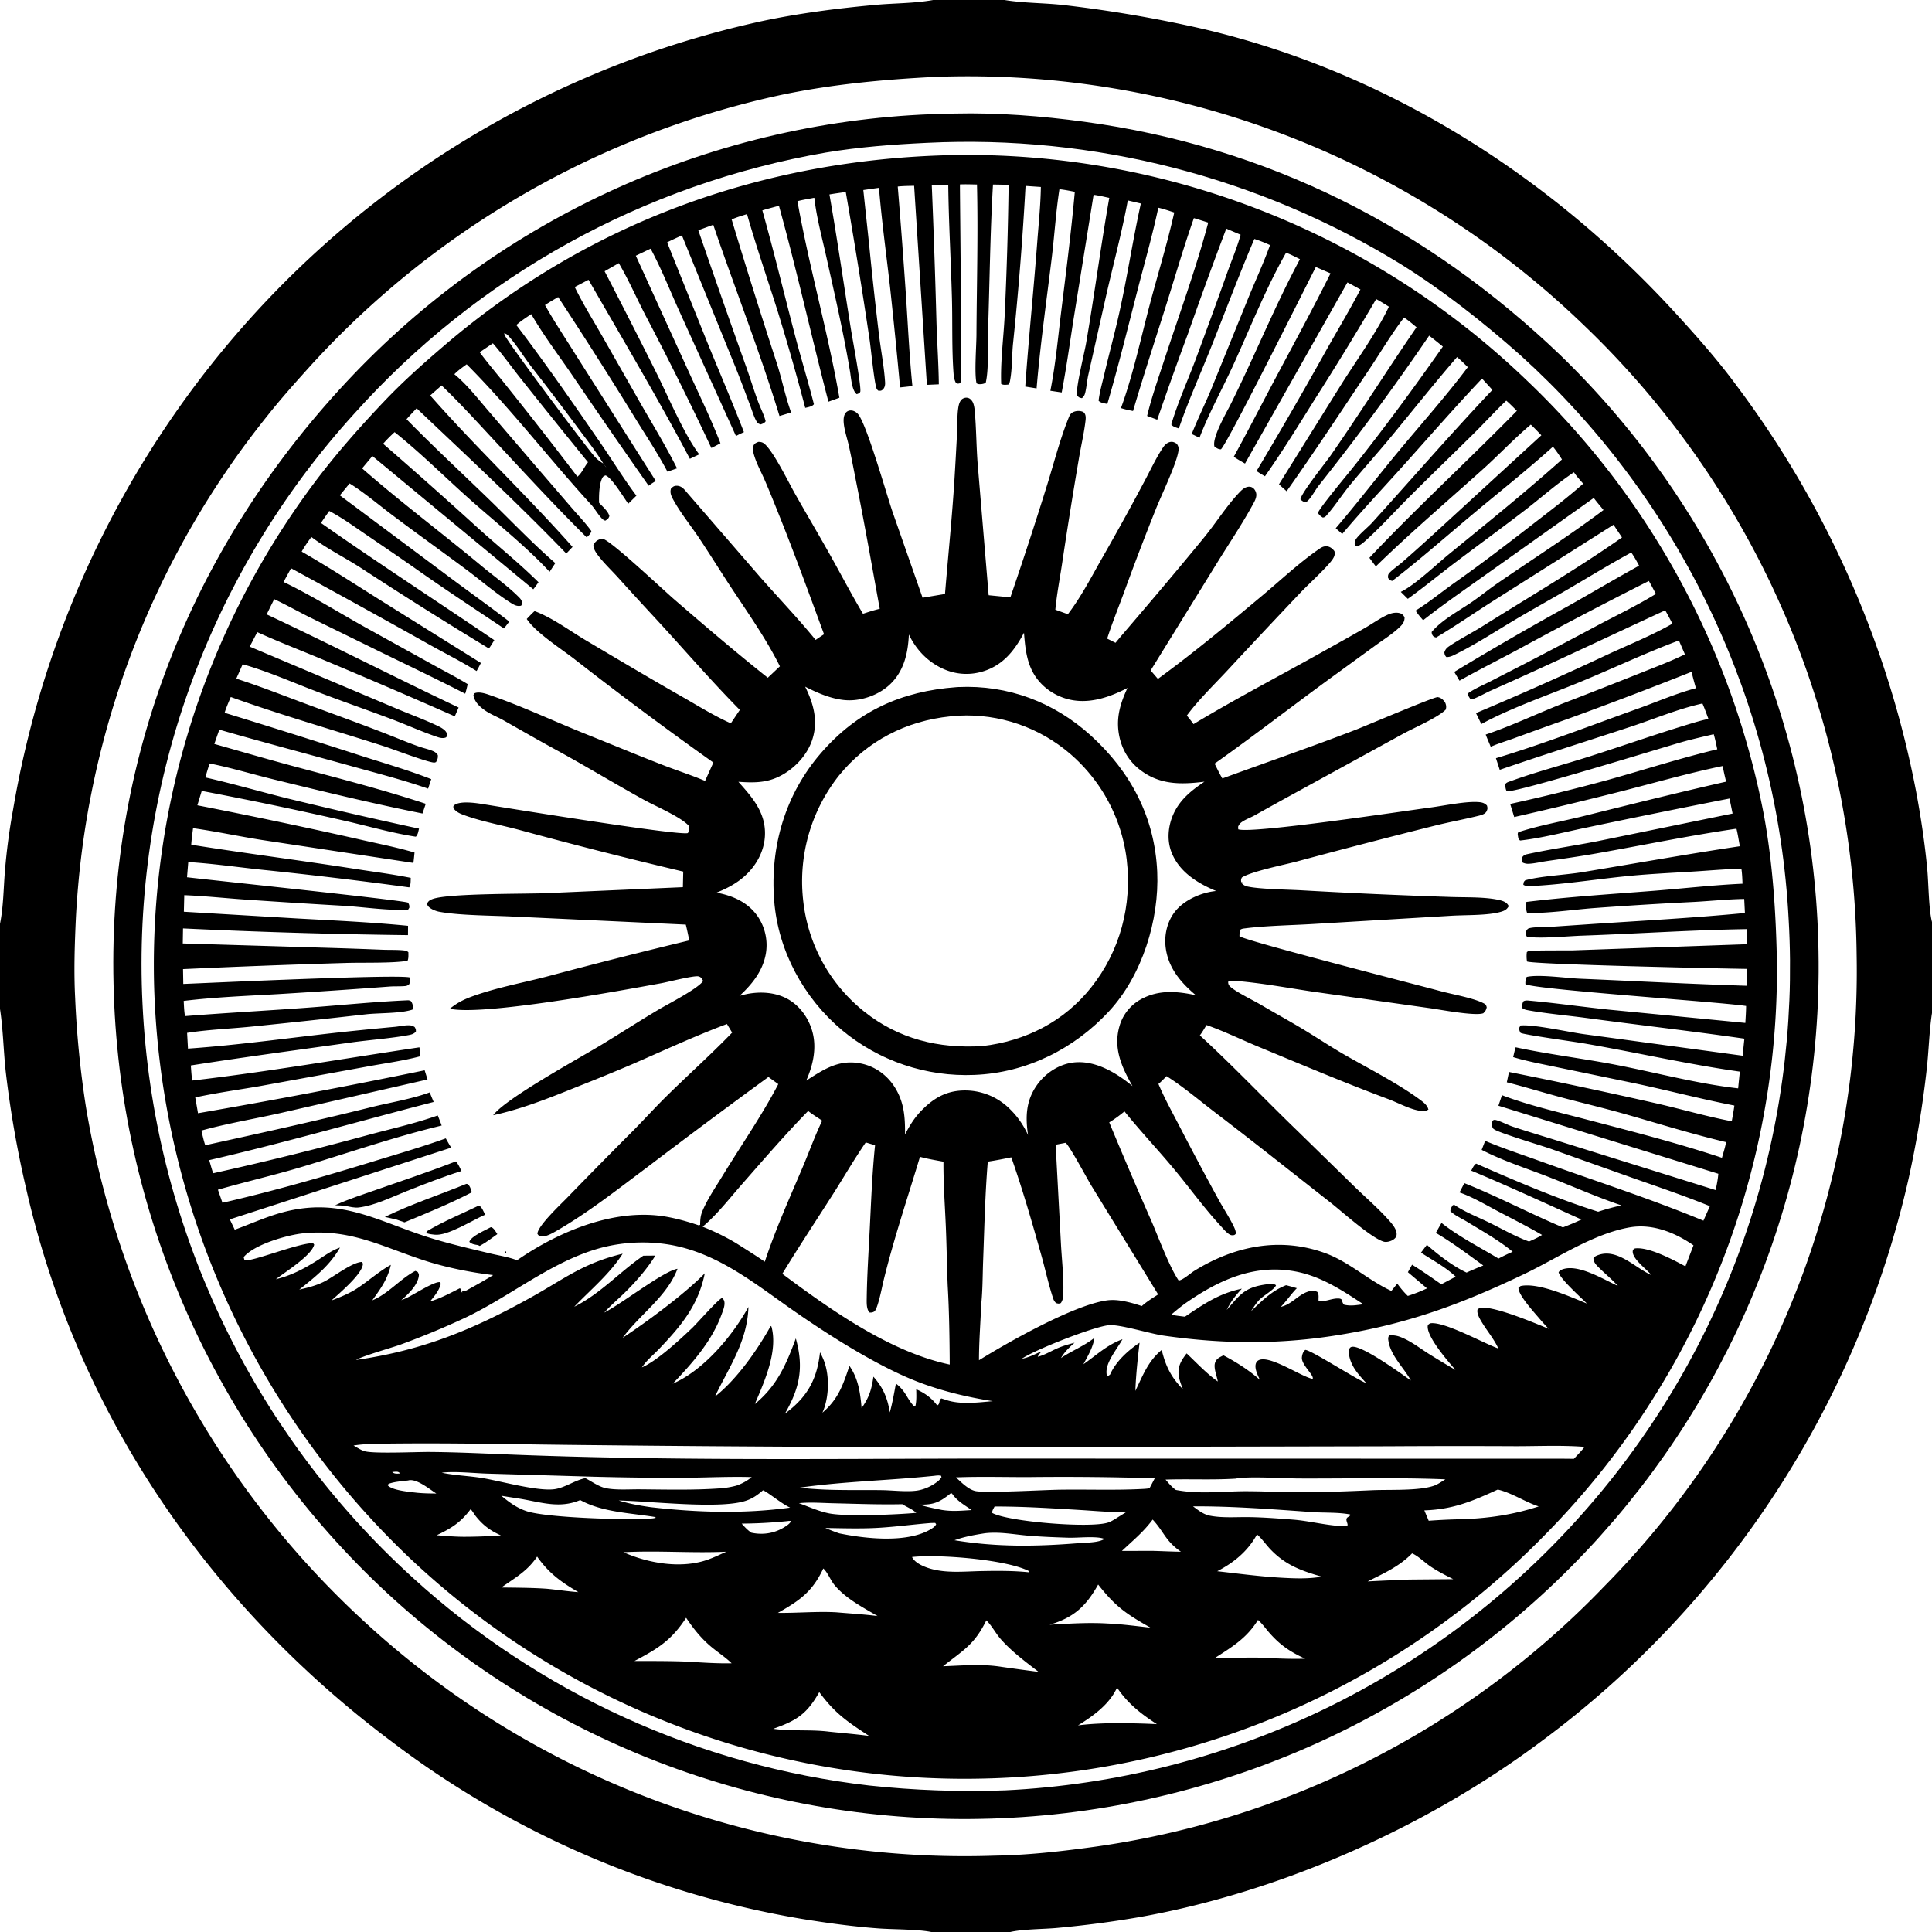 <svg xmlns="http://www.w3.org/2000/svg" viewBox="0 0 256 256"><path d="M123.647 0h9.457l.123.02c2.55.407 5.206.361 7.78.657q9.194 1.07 18.221 3.116c24.264 5.644 45.984 19.357 62.723 37.63 2.839 3.1 5.64 6.258 8.134 9.645q1.113 1.484 2.184 2.999 1.071 1.514 2.099 3.059 1.027 1.544 2.01 3.117t1.921 3.173 1.83 3.227 1.738 3.277q.846 1.651 1.644 3.326.799 1.674 1.549 3.37t1.453 3.413 1.355 3.454 1.256 3.49 1.156 3.524q.555 1.77 1.058 3.556.502 1.785.954 3.585.453 1.798.853 3.61.4 1.81.75 3.632c.635 3.404 1.16 6.89 1.482 10.338.17 1.842.188 5.328.623 6.951v12.068l-.02.122c-.355 2.395-.407 4.854-.675 7.263a138 138 0 0 1-2.42 14.622q-.315 1.385-.66 2.762t-.72 2.746q-.377 1.37-.782 2.73-.406 1.362-.843 2.713t-.902 2.692-.962 2.673q-.495 1.33-1.02 2.65t-1.08 2.626-1.137 2.602q-.583 1.295-1.195 2.577-.612 1.281-1.251 2.549-.64 1.267-1.309 2.52-.667 1.253-1.363 2.491t-1.419 2.46-1.472 2.428q-.75 1.206-1.527 2.395t-1.58 2.36-1.63 2.325-1.683 2.287q-.853 1.135-1.732 2.25-.88 1.116-1.783 2.211-.903 1.096-1.83 2.171-.928 1.076-1.88 2.13-.95 1.054-1.924 2.087-.975 1.033-1.972 2.044t-2.016 2-2.06 1.955-2.103 1.908q-1.062.943-2.145 1.861-1.083.92-2.185 1.814t-2.226 1.764-2.263 1.714c-15.213 11.378-34.578 19.991-53.332 23.303q-5.439.935-10.935 1.43c-1.779.158-4.448.145-6.096.528H123.4c-1.767-.37-5.005-.33-6.923-.468-3.437-.247-6.829-.717-10.228-1.267q-1.842-.31-3.673-.675t-3.65-.785-3.626-.895-3.596-1.002q-1.791-.53-3.565-1.112t-3.53-1.22q-1.755-.635-3.491-1.324-1.736-.688-3.45-1.429-1.714-.74-3.405-1.532t-3.357-1.635-3.306-1.735-3.253-1.833q-1.613-.942-3.196-1.932t-3.136-2.026-3.074-2.12-3.008-2.212c-24.33-18.216-41.738-43.619-48.48-73.348q-1.765-7.566-2.674-15.282c-.315-2.768-.35-5.59-.76-8.342L0 133.698v-11.283c.454-2.239.462-4.652.649-6.933q.338-4.154 1.092-8.253.306-1.799.661-3.588t.762-3.568.862-3.545.96-3.52 1.06-3.492 1.157-3.46 1.253-3.426 1.35-3.39 1.443-3.35 1.538-3.309 1.63-3.264q.837-1.62 1.72-3.217t1.81-3.168q.928-1.57 1.9-3.115.97-1.544 1.985-3.061 1.014-1.517 2.07-3.004.854-1.202 1.735-2.385.88-1.182 1.788-2.343.909-1.162 1.843-2.303.934-1.14 1.895-2.259.96-1.118 1.946-2.215t1.997-2.169 2.047-2.123q1.035-1.05 2.095-2.075t2.142-2.026 2.188-1.976 2.233-1.926 2.277-1.874 2.32-1.82 2.36-1.767 2.401-1.712 2.44-1.656 2.477-1.599 2.514-1.542q1.265-.756 2.548-1.483t2.582-1.425 2.614-1.364 2.644-1.304 2.674-1.243 2.702-1.181 2.728-1.118 2.754-1.055 2.777-.992 2.799-.927 2.82-.862 2.838-.798 2.857-.731 2.872-.666C105.814 1.76 111 1.098 116.097.637c2.444-.22 5.024-.19 7.436-.616zm.414 10.179c-6.927.347-13.762.977-20.564 2.399q-1.11.24-2.216.5-1.106.261-2.206.544-1.1.282-2.195.585-1.095.304-2.184.628-1.088.324-2.171.67-1.082.345-2.158.71-1.075.367-2.144.754-1.068.386-2.128.793t-2.113.835-2.097.875q-1.044.448-2.08.916-1.035.467-2.061.955t-2.043.995-2.023 1.033-2.003 1.073-1.981 1.111-1.96 1.149-1.938 1.186q-.964.603-1.915 1.224-.951.62-1.89 1.26-.94.639-1.866 1.296t-1.841 1.332-1.815 1.367-1.788 1.402-1.76 1.436q-.874.727-1.733 1.47t-1.704 1.502-1.675 1.535-1.645 1.568q-.815.791-1.615 1.598t-1.583 1.63-1.552 1.659c-2.088 2.307-4.18 4.636-6.108 7.079q-.705.88-1.393 1.774t-1.36 1.801-1.323 1.827-1.287 1.853-1.251 1.878q-.617.945-1.215 1.901T26.3 68.208t-1.139 1.948-1.1 1.97-1.063 1.99q-.522 1-1.023 2.01-.502 1.011-.984 2.031t-.944 2.05q-.463 1.028-.904 2.067-.442 1.038-.864 2.084-.421 1.047-.822 2.101t-.782 2.117-.74 2.131-.698 2.146-.657 2.158q-.317 1.083-.614 2.171-.296 1.089-.571 2.183t-.53 2.194-.485 2.203-.443 2.212-.4 2.22q-.189 1.113-.356 2.229-.167 1.115-.313 2.234-.145 1.119-.269 2.24t-.225 2.245-.182 2.25q-.08 1.124-.138 2.251c-.161 3.525-.278 7.044-.097 10.571q.302 7.193 1.406 14.307.203 1.235.432 2.466.229 1.23.483 2.456.255 1.225.535 2.445t.586 2.433.637 2.42q.332 1.207.688 2.407.357 1.2.738 2.391.382 1.192.789 2.376t.838 2.358.888 2.34.936 2.321.985 2.301 1.034 2.28 1.08 2.257 1.13 2.234q.575 1.111 1.174 2.21.6 1.099 1.222 2.185t1.267 2.158q.644 1.073 1.311 2.132.668 1.059 1.357 2.103.69 1.045 1.4 2.075.711 1.03 1.444 2.044t1.486 2.014q.755.999 1.529 1.982.775.983 1.57 1.949t1.61 1.916 1.65 1.882 1.69 1.846q.855.915 1.728 1.811.874.896 1.766 1.774.892.877 1.803 1.736t1.838 1.698q1.047.95 2.116 1.874t2.16 1.822 2.204 1.77q1.112.87 2.246 1.715t2.285 1.662q1.154.816 2.326 1.605t2.364 1.55q1.19.76 2.4 1.492 1.209.731 2.435 1.433 1.227.702 2.47 1.374t2.501 1.315 2.533 1.255q1.273.611 2.562 1.192t2.59 1.13q1.302.55 2.616 1.069t2.642 1.004q1.326.487 2.665.941t2.686.876q1.35.422 2.708.812 1.358.389 2.726.745 1.367.357 2.743.68t2.758.614 2.773.547 2.785.48 2.795.413 2.805.346 2.813.278q1.407.121 2.818.21 1.41.088 2.823.142 1.412.054 2.825.074t2.826.006 2.825-.062c4.24-.066 8.428-.525 12.625-1.093q1.205-.162 2.407-.35t2.399-.4q1.197-.214 2.39-.452 1.192-.238 2.38-.5 1.187-.263 2.369-.552 1.181-.287 2.357-.6 1.175-.312 2.344-.65 1.168-.337 2.33-.698 1.16-.362 2.314-.748 1.153-.385 2.298-.795t2.281-.844q1.137-.434 2.263-.892 1.127-.457 2.244-.938t2.224-.986 2.202-1.032q1.096-.527 2.18-1.078 1.085-.55 2.158-1.123t2.133-1.168 2.108-1.213 2.083-1.257q1.034-.64 2.055-1.3 1.021-.661 2.028-1.344 1.007-.682 1.999-1.385t1.97-1.427 1.939-1.468 1.908-1.508 1.876-1.548 1.843-1.587 1.81-1.625 1.775-1.663 1.74-1.7q.86-.859 1.703-1.736 1.017-1.029 2.007-2.083t1.955-2.132q.963-1.078 1.9-2.18t1.846-2.228 1.79-2.272q.88-1.148 1.732-2.317t1.674-2.358q.823-1.19 1.615-2.4.793-1.21 1.555-2.44t1.493-2.477 1.431-2.514 1.368-2.549 1.304-2.582 1.239-2.613q.603-1.315 1.174-2.644.57-1.33 1.107-2.672t1.04-2.7q.504-1.355.973-2.723.47-1.369.905-2.748t.836-2.769.766-2.79.697-2.806.627-2.825.556-2.838.485-2.852.414-2.862.342-2.873.27-2.88q.118-1.441.2-2.886.081-1.444.126-2.89.046-1.445.055-2.891.01-1.447-.017-2.893-.015-1.46-.066-2.921-.05-1.46-.138-2.918-.087-1.459-.211-2.915t-.284-2.908-.356-2.9-.429-2.89-.5-2.879-.572-2.865-.644-2.85-.714-2.834-.785-2.814-.855-2.794-.924-2.772-.994-2.748-1.061-2.722-1.13-2.695-1.195-2.666-1.262-2.636q-.648-1.31-1.328-2.603t-1.392-2.568-1.456-2.534-1.518-2.496-1.58-2.458q-.806-1.22-1.641-2.418-.836-1.198-1.701-2.375t-1.76-2.333-1.817-2.288-1.874-2.242q-.951-1.11-1.93-2.194-.978-1.086-1.983-2.146t-2.036-2.096q-1.031-1.034-2.088-2.043-1.058-1.02-2.142-2.014-1.083-.992-2.191-1.958t-2.24-1.904-2.286-1.846-2.332-1.79-2.376-1.73q-1.199-.85-2.418-1.67t-2.46-1.61q-1.24-.788-2.499-1.546-1.259-.759-2.537-1.485t-2.573-1.42-2.608-1.356-2.64-1.29q-1.33-.628-2.673-1.224-1.344-.595-2.702-1.156-1.359-.561-2.73-1.088-1.373-.528-2.757-1.02-1.385-.493-2.781-.95-1.397-.459-2.805-.882-1.407-.423-2.825-.81-1.417-.388-2.844-.74t-2.862-.668q-1.436-.316-2.879-.596-1.442-.28-2.892-.524t-2.904-.452-2.914-.38q-1.46-.17-2.924-.305t-2.93-.233-2.934-.16q-1.469-.06-2.939-.086-1.469-.024-2.939-.012t-2.938.06z"/><path d="M129.844 241.01q-1.365.025-2.73.017t-2.729-.05-2.727-.115-2.723-.181-2.718-.248-2.711-.313q-1.354-.173-2.703-.379-1.35-.205-2.693-.444-1.344-.238-2.682-.508-1.337-.271-2.668-.575-1.33-.303-2.654-.638t-2.637-.702-2.62-.767q-1.305-.399-2.6-.829t-2.58-.892-2.556-.954-2.534-1.017-2.507-1.077-2.481-1.137-2.453-1.198-2.423-1.256-2.392-1.315q-1.188-.672-2.36-1.372-1.17-.7-2.325-1.43-1.154-.728-2.29-1.484-1.136-.757-2.253-1.54-1.117-.784-2.215-1.594-1.099-.811-2.177-1.648t-2.135-1.7q-1.058-.862-2.094-1.75t-2.05-1.801-2.007-1.85q-1.017-.965-2.01-1.954-.994-.99-1.962-2.003t-1.912-2.051-1.86-2.097-1.808-2.143-1.754-2.187-1.7-2.229-1.644-2.27-1.587-2.311q-.78-1.166-1.53-2.35t-1.471-2.386-1.412-2.422q-.692-1.219-1.352-2.455-.661-1.237-1.291-2.489t-1.229-2.52-1.166-2.549q-.568-1.282-1.103-2.577-.536-1.296-1.039-2.604t-.974-2.629-.91-2.652q-.437-1.331-.842-2.673-.406-1.342-.777-2.694-.372-1.351-.71-2.712-.339-1.36-.643-2.729-.305-1.368-.576-2.743-.27-1.376-.507-2.757t-.44-2.77q-.202-1.386-.37-2.778t-.301-2.787-.233-2.794q-.1-1.398-.164-2.799-.065-1.4-.095-2.801c-.723-30.585 10.787-58.73 31.816-80.748q.96-1.004 1.944-1.983t1.992-1.933 2.04-1.884 2.085-1.832 2.131-1.78 2.174-1.727 2.217-1.672 2.257-1.617q1.138-.794 2.296-1.56 1.158-.765 2.335-1.502 1.176-.737 2.37-1.444 1.195-.708 2.407-1.386t2.44-1.324 2.471-1.264 2.503-1.203 2.532-1.14 2.558-1.076 2.585-1.013q1.3-.49 2.61-.948t2.632-.883q1.321-.426 2.653-.818 1.332-.393 2.672-.752 1.341-.36 2.691-.685t2.707-.618 2.72-.551q1.365-.259 2.735-.483 1.37-.225 2.745-.415 1.375-.191 2.754-.347 1.38-.157 2.762-.279t2.769-.21 2.773-.141 2.775-.072q.15-.006.302-.01c5.687-.136 11.507.317 17.14 1.08 24.36 3.298 45.413 13.997 63.109 30.926q.992.961 1.96 1.946.969.986 1.913 1.994t1.863 2.04 1.812 2.086 1.76 2.13q.868 1.075 1.708 2.172.84 1.096 1.654 2.213t1.599 2.253 1.543 2.292 1.487 2.329q.728 1.174 1.428 2.365t1.37 2.399 1.311 2.432 1.251 2.463 1.19 2.494 1.129 2.522 1.066 2.549 1.003 2.575.94 2.598q.453 1.304.875 2.62.421 1.316.81 2.642t.746 2.66.68 2.678.615 2.694q.29 1.35.548 2.707.257 1.358.481 2.721.224 1.364.415 2.732t.346 2.74.28 2.75.212 2.754q.09 1.379.145 2.76t.076 2.761q.024 1.364.015 2.728-.01 1.363-.051 2.726-.042 1.364-.117 2.725-.076 1.362-.184 2.722t-.248 2.716-.315 2.709-.38 2.701q-.206 1.348-.445 2.69-.238 1.343-.51 2.68-.271 1.337-.575 2.666-.303 1.33-.638 2.652-.336 1.322-.703 2.635-.368 1.314-.767 2.618t-.83 2.598q-.43 1.294-.892 2.577-.461 1.284-.954 2.555t-1.016 2.531-1.076 2.506q-.554 1.247-1.137 2.48t-1.197 2.45-1.255 2.422-1.314 2.39q-.671 1.187-1.371 2.358-.7 1.17-1.428 2.323t-1.483 2.29-1.539 2.251-1.592 2.214-1.646 2.175-1.697 2.135-1.75 2.093-1.798 2.05-1.848 2.006q-.968 1.026-1.96 2.028-.993 1.002-2.01 1.978-1.018.977-2.059 1.928-1.041.95-2.106 1.875t-2.152 1.823-2.197 1.769q-1.109.87-2.24 1.713-1.13.842-2.282 1.656-1.151.814-2.323 1.6-1.171.785-2.362 1.54-1.19.756-2.4 1.482-1.208.726-2.435 1.421t-2.47 1.36q-1.244.665-2.504 1.299t-2.536 1.235-2.565 1.172-2.593 1.107-2.62 1.042-2.646.977q-1.33.472-2.67.911t-2.69.844-2.712.776q-1.36.372-2.729.709-1.37.337-2.747.64t-2.761.572-2.775.503-2.787.433-2.796.364-2.805.294-2.811.224q-1.408.095-2.816.154-1.41.06-2.82.084m-7.089-222.08c-4.464.211-8.9.547-13.313 1.28q-1.12.194-2.235.41-1.115.217-2.226.457t-2.216.503q-1.106.263-2.205.55-1.1.285-2.193.594-1.094.31-2.18.64-1.087.333-2.166.687-1.08.354-2.152.731t-2.135.776q-1.064.4-2.12.82-1.055.422-2.1.866-1.047.443-2.084.908-1.036.465-2.063.951-1.026.487-2.043.995-1.016.508-2.022 1.037-1.005.53-2 1.08-.994.55-1.976 1.12t-1.953 1.162-1.928 1.202-1.902 1.242-1.877 1.282-1.849 1.32-1.821 1.36-1.792 1.397-1.763 1.434-1.732 1.47-1.701 1.507-1.67 1.541-1.636 1.576-1.604 1.61-1.57 1.643q-.775.83-1.534 1.676-.898.986-1.772 1.995-.874 1.008-1.723 2.037-.849 1.03-1.672 2.08t-1.62 2.12-1.568 2.16-1.513 2.197q-.743 1.108-1.46 2.234-.715 1.126-1.403 2.27-.688 1.143-1.348 2.302t-1.29 2.336-1.233 2.367q-.601 1.19-1.173 2.396t-1.114 2.424q-.543 1.22-1.055 2.451-.512 1.233-.994 2.477-.481 1.244-.932 2.5-.45 1.256-.87 2.522-.42 1.267-.809 2.543-.388 1.277-.745 2.563-.357 1.285-.682 2.58-.325 1.293-.618 2.595-.293 1.301-.554 2.61-.26 1.308-.49 2.623-.228 1.315-.424 2.634-.197 1.32-.36 2.644-.164 1.325-.295 2.652t-.23 2.659q-.097 1.33-.163 2.663-.065 1.333-.098 2.666-.032 1.334-.032 2.669t.033 2.668.1 2.666q.063 1.345.16 2.688.098 1.343.227 2.683.13 1.34.293 2.676t.359 2.668.423 2.66.489 2.647q.26 1.32.554 2.635.292 1.314.618 2.62.325 1.307.682 2.605t.746 2.587.809 2.568.872 2.547.933 2.525.996 2.502 1.057 2.476 1.117 2.45 1.177 2.421q.604 1.204 1.236 2.392.633 1.189 1.295 2.361t1.352 2.328 1.408 2.295 1.465 2.259 1.519 2.223 1.574 2.184q.8 1.083 1.626 2.146.827 1.063 1.679 2.105t1.73 2.063 1.78 2.02 1.829 1.976 1.877 1.93 1.924 1.883 1.969 1.837q.78.712 1.573 1.408.794.697 1.6 1.378.808.681 1.628 1.346.82.666 1.653 1.315t1.678 1.281 1.703 1.249 1.728 1.215 1.75 1.181 1.773 1.147 1.796 1.112 1.817 1.077 1.837 1.04 1.857 1.005 1.877.969 1.895.931 1.913.895 1.93.857 1.947.819 1.962.78 1.977.743 1.991.704 2.005.665 2.016.625 2.03.586 2.04.546 2.05.506 2.06.466 2.068.426 2.076.385 2.084.345 2.09.304 2.095.263q4.495.483 9.013.644 4.519.16 9.037-.004 1.364-.065 2.725-.165 1.362-.1 2.72-.234 1.36-.134 2.714-.302 1.355-.167 2.706-.37 1.35-.2 2.695-.436t2.683-.505 2.67-.57 2.655-.638 2.638-.704q1.315-.369 2.62-.77 1.304-.401 2.599-.835 1.294-.434 2.578-.9t2.554-.964q1.272-.498 2.53-1.027 1.258-.53 2.503-1.09 1.245-.561 2.475-1.153t2.446-1.214 2.414-1.275q1.2-.653 2.382-1.335t2.348-1.394 2.312-1.452 2.275-1.51q1.128-.769 2.237-1.566 1.108-.797 2.196-1.621 1.089-.825 2.156-1.676t2.113-1.73q1.045-.877 2.069-1.781 1.023-.904 2.024-1.833 1-.929 1.977-1.882.977-.954 1.93-1.932.952-.978 1.88-1.98.928-1 1.831-2.025.881-.997 1.738-2.016.856-1.018 1.688-2.058.832-1.038 1.637-2.098.806-1.059 1.586-2.137t1.533-2.176 1.48-2.213 1.425-2.247 1.37-2.282 1.314-2.315 1.256-2.346 1.2-2.376q.585-1.196 1.14-2.405.556-1.21 1.082-2.432t1.022-2.457.962-2.482.9-2.504q.436-1.258.84-2.526.405-1.268.778-2.546t.715-2.563.653-2.58.589-2.596.526-2.609.462-2.621.398-2.632.333-2.64.27-2.648.203-2.654.14-2.658.074-2.66.01-2.662q-.012-1.33-.056-2.661-.043-1.33-.12-2.659-.068-1.326-.169-2.651-.1-1.325-.234-2.647-.133-1.322-.298-2.64-.166-1.318-.363-2.632-.198-1.314-.428-2.623-.23-1.308-.492-2.61-.262-1.303-.555-2.599-.294-1.295-.62-2.584-.325-1.288-.682-2.567t-.745-2.55-.807-2.532-.87-2.511-.93-2.489q-.48-1.238-.99-2.465-.511-1.226-1.052-2.44-.54-1.214-1.11-2.413-.571-1.2-1.17-2.386-.6-1.186-1.228-2.357-.628-1.17-1.285-2.325t-1.342-2.293-1.397-2.26q-.713-1.121-1.453-2.225-.74-1.103-1.506-2.189-.767-1.085-1.56-2.15-.793-1.066-1.612-2.113t-1.663-2.072-1.714-2.03-1.763-1.988-1.81-1.945-1.858-1.898-1.904-1.854q-.964-.914-1.95-1.806c-4.945-4.392-10.186-8.521-15.796-12.032q-.876-.538-1.761-1.06-.885-.523-1.78-1.028-.896-.505-1.8-.993-.904-.489-1.818-.96-.913-.472-1.835-.926t-1.853-.89-1.869-.857q-.938-.419-1.884-.82-.946-.402-1.9-.786-.953-.383-1.914-.749-.96-.366-1.928-.713-.967-.348-1.941-.678-.974-.329-1.953-.64t-1.965-.604-1.976-.567-1.986-.53-1.996-.491-2.005-.455q-1.004-.218-2.013-.417t-2.02-.379-2.027-.341q-1.015-.161-2.033-.303t-2.039-.265-2.043-.226-2.047-.188-2.05-.15-2.053-.111-2.054-.073-2.055-.034-2.056.005-2.055.043-2.054.082z"/><path d="M130.094 235.674q-1.302.028-2.603.024-1.302-.003-2.603-.039t-2.602-.102-2.597-.166q-1.298-.098-2.593-.228-1.296-.13-2.587-.292t-2.579-.355-2.57-.417-2.558-.48-2.547-.542q-1.27-.286-2.532-.603t-2.516-.665-2.5-.726-2.482-.787-2.461-.847-2.44-.907-2.418-.965-2.394-1.024-2.367-1.082-2.34-1.14q-1.164-.583-2.313-1.195t-2.282-1.252q-1.134-.64-2.251-1.307-1.118-.667-2.22-1.362-1.1-.694-2.184-1.415-1.084-.72-2.15-1.468-1.067-.746-2.114-1.519t-2.076-1.57-2.037-1.621-1.997-1.67-1.956-1.718q-.968-.87-1.914-1.765-.968-.917-1.914-1.859-.945-.941-1.868-1.906-.922-.964-1.82-1.95-.899-.987-1.773-1.995t-1.722-2.038-1.672-2.08-1.621-2.12-1.568-2.159q-.77-1.09-1.515-2.197-.744-1.108-1.46-2.233-.717-1.126-1.405-2.269t-1.349-2.302-1.292-2.335-1.234-2.366-1.176-2.395-1.117-2.424-1.057-2.45-.997-2.475-.935-2.5-.874-2.52q-.422-1.267-.812-2.543t-.749-2.56-.686-2.58-.623-2.594-.558-2.61q-.264-1.308-.495-2.622t-.43-2.633-.365-2.644-.3-2.651-.235-2.658q-.102-1.33-.17-2.663t-.105-2.667q-.027-1.104-.031-2.208-.005-1.104.014-2.208t.06-2.208.106-2.206.151-2.203.197-2.2q.11-1.098.243-2.195.132-1.096.288-2.189t.333-2.183.379-2.176q.2-1.086.423-2.167.223-1.082.468-2.159t.513-2.147.558-2.137.602-2.125.645-2.112.69-2.098q.354-1.046.732-2.084.377-1.037.775-2.067.399-1.03.818-2.052.42-1.021.86-2.033.442-1.013.903-2.016.462-1.003.944-1.996.483-.994.986-1.977t1.026-1.956q.523-.972 1.066-1.933t1.106-1.912 1.146-1.888 1.184-1.864q.602-.925 1.223-1.839.62-.913 1.26-1.813t1.298-1.787c2.91-3.925 6.232-7.692 9.596-11.227 2.466-2.592 5.115-4.94 7.828-7.266 19.019-16.303 42.067-24.676 67.04-25.282l.363-.01q1.31-.023 2.62-.015t2.62.049q1.31.04 2.618.112 1.309.073 2.615.177 1.306.105 2.61.241 1.303.137 2.602.305 1.3.168 2.595.368 1.294.2 2.584.432t2.573.495 2.561.558 2.546.62 2.53.684q1.26.356 2.512.744t2.494.806 2.473.867 2.451.927 2.428.986q1.207.509 2.403 1.046 1.195.538 2.376 1.105 1.181.566 2.349 1.162 1.167.596 2.319 1.22 1.152.623 2.289 1.275t2.257 1.332 2.223 1.387q1.104.707 2.19 1.44 1.085.734 2.153 1.494 1.067.76 2.115 1.546t2.078 1.597 2.037 1.648 1.996 1.698 1.955 1.745 1.911 1.794q.756.718 1.498 1.452.741.733 1.468 1.481.728.748 1.44 1.51.713.761 1.41 1.537.698.775 1.38 1.564.683.789 1.35 1.591t1.318 1.617 1.287 1.642 1.254 1.667q.62.84 1.222 1.69.602.852 1.189 1.715.585.863 1.155 1.737.569.874 1.12 1.76.553.885 1.087 1.78.535.896 1.052 1.802t1.016 1.822q.5.915.981 1.84.482.926.945 1.86.464.935.909 1.878.445.944.871 1.896.427.951.835 1.911.409.96.798 1.928t.76 1.943.722 1.957.684 1.97q.332.99.645 1.985t.606 1.996q.294 1 .568 2.007t.528 2.018q.255 1.012.49 2.028t.449 2.037.41 2.046c1.168 6.438 1.597 13.028 1.713 19.562q.011 1.303-.01 2.606t-.074 2.605-.138 2.602-.201 2.599-.265 2.592-.328 2.585-.392 2.577q-.21 1.285-.453 2.566t-.518 2.554q-.273 1.274-.578 2.541-.306 1.267-.642 2.526t-.702 2.51-.764 2.49q-.397 1.242-.825 2.473t-.885 2.451-.945 2.429q-.486 1.208-1.003 2.404-.517 1.197-1.062 2.38-.546 1.184-1.12 2.353t-1.178 2.325q-.602 1.155-1.233 2.296t-1.29 2.264q-.659 1.125-1.345 2.232t-1.398 2.199q-.713 1.09-1.453 2.164-.739 1.073-1.504 2.127-.766 1.055-1.557 2.09-.79 1.036-1.606 2.052t-1.657 2.012-1.706 1.97q-.864.975-1.752 1.929-.889.953-1.8 1.885-.912.941-1.847 1.86t-1.891 1.816-1.935 1.769-1.978 1.72q-1 .85-2.02 1.673-1.019.824-2.059 1.622t-2.098 1.572-2.136 1.52-2.173 1.467q-1.095.72-2.208 1.414-1.112.694-2.241 1.36t-2.274 1.304-2.306 1.249-2.335 1.191-2.363 1.135q-1.19.553-2.391 1.076-1.202.524-2.416 1.018t-2.44.958-2.463.899-2.484.838-2.504.778-2.522.715-2.539.655-2.554.592-2.568.53q-1.286.248-2.58.466-1.292.217-2.59.403t-2.6.34q-1.301.155-2.606.277-1.306.123-2.613.213-1.308.09-2.618.149t-2.62.085M66.81 44.154q.02.1.044.2c.183.73 10.53 14.513 11.87 16.07.36.417.745.712 1.216.996l.073.115c.1.131.192.264.31.38l.035.079-.035-.079c-.09-.133-.207-.257-.31-.38l-.073-.115c-1.001-1.647-2.228-3.186-3.376-4.733a424 424 0 0 0-6.093-8.017c-1.06-1.36-1.983-2.94-3.137-4.203-.166-.182-.295-.242-.524-.312m147.56 126.23c-.777-.86-1.642-1.567-2.463-2.375-.391-.386-.76-.729-.767-1.304.18-.229.39-.319.658-.414 2.463-.875 4.786 1.595 6.79 2.551l.22.103.09.075.1.075-.1-.075-.09-.075-.076-.091c-.614-.727-2.52-2.113-2.381-3.109.028-.198.128-.211.277-.322 1.817-.25 5.093 1.512 6.699 2.373l1.069-2.785c-2.451-1.701-5.462-2.911-8.48-2.374-4.879.869-9.483 4.045-13.928 6.17-8.683 4.152-15.882 6.764-25.454 8.217-7.53 1.143-14.791 1.035-22.324-.042-1.826-.26-5.76-1.496-7.233-1.392-1.91.136-9.897 3.268-11.58 4.453l-.147.055.147-.055c.754-.135 1.492-.47 2.182-.798l.225-.11.084.09c-.165.183-.288.324-.384.552.886-.207 1.77-.761 2.61-1.125.735-.319 1.5-.529 2.273-.735-.717.634-1.313 1.202-1.804 2.03 1.456-.979 3.04-1.576 4.44-2.68-.198 1.29-.862 2.363-1.462 3.501 1.765-1.232 3.11-2.554 5.175-3.314-.287.528-.638 1.016-.957 1.524-.58.922-1.371 2.147-1.116 3.281l.18.053.245-.17c.757-1.729 2.357-3.181 3.909-4.22-.248 2.127-.475 4.241-.557 6.381 1.016-2.082 1.666-3.917 3.492-5.43.515 2.138 1.252 3.632 2.805 5.204-.22-.591-.477-1.215-.554-1.843-.147-1.195.356-1.996 1.053-2.9 1.363 1.285 2.594 2.625 4.127 3.724-.108-.71-.577-1.777-.368-2.462.177-.582.617-.745 1.116-1.007 1.687.887 3.401 1.977 4.825 3.244-.249-.554-.615-1.267-.577-1.883.015-.242.103-.489.299-.636 1.317-.99 5.695 2.088 7.272 2.398.254-.46-1.519-1.87-1.423-2.856.036-.366.156-.751.45-.986.788.032 6.48 3.719 7.934 4.34l.15.063c-.491-.548-1.005-1.1-1.423-1.707-.535-.776-1.026-1.88-.841-2.843.142-.153.157-.23.379-.264 1.33-.206 6.522 3.56 7.797 4.47-.9-1.65-2.62-3.222-2.959-5.14-.059-.332-.108-.569.091-.842a3.3 3.3 0 0 1 1.566.246c1.282.506 2.475 1.435 3.635 2.176q1.766 1.107 3.569 2.152c-.897-1.04-3.807-4.352-3.675-5.812.017-.195.153-.24.292-.355 1.727-.35 6.96 2.55 8.941 3.283l.128.047.058.045-.058-.045c-.546-1.209-1.47-2.3-2.161-3.436-.282-.462-.73-1.182-.597-1.736.085-.069.137-.12.246-.16 1.452-.546 7.535 2.042 9.176 2.72a27 27 0 0 1-1.14-1.255c-.692-.83-2.94-3.24-2.856-4.197l.284-.217c2.333-.499 6.542 1.417 8.775 2.321-.767-.789-3.567-3.277-3.745-4.15.169-.21.162-.24.432-.348 2.106-.84 5.494 1.304 7.416 2.159m-165.047 1.917-.062.054zc2.145-.877 3.693-2.847 5.719-3.902l.308.144c.08.156.167.256.153.439-.095 1.256-1.435 2.532-2.334 3.302q.254-.104.506-.21c.995-.41 3.791-2.289 4.624-2.186l.11.218c-.226.918-.858 1.643-1.441 2.36l.561-.194c1.182-.408 2.287-1.013 3.403-1.575.188.15.156.304.2.534l.17-.01-.161-.136.047-.086.242.106.244-.032-.11.046c1.276-.7 2.548-1.395 3.783-2.166-3.023-.357-6.335-1.021-9.224-1.97-5.61-1.844-9.74-4.187-15.945-3.563-2.144.216-6.524 1.487-7.894 3.157l.114.41c.985.237 7.274-2.336 9.093-2.255l.138.185c-.32 1.442-3.886 3.65-5.073 4.588 2.037-.493 3.77-1.409 5.53-2.528.96-.61 1.875-1.298 2.961-1.669-1.309 2.336-3.328 3.933-5.394 5.573 1.114-.25 2.153-.511 3.186-1.007 1.299-.623 3.756-2.598 5.099-2.661.129.189.163.154.139.344-.174 1.354-3.137 3.817-4.153 4.76 1.208-.456 2.356-.92 3.439-1.632 1.505-.989 2.841-2.216 4.424-3.088-.427 1.902-1.348 3.155-2.464 4.704m120.387.864-.085.055zc1.471-.344 2.246-1.568 3.605-2.018.441-.146.816-.183 1.235.04.267.411.12.745.17 1.199.836.142 1.634-.31 2.464-.331.908-.023.465.385.909.819.863.22 1.69.052 2.56-.053-2.88-1.893-5.72-3.78-9.19-4.381-5.457-.945-10.106 1.255-14.459 4.297-.63.465-1.225.949-1.813 1.465.595.13 1.21.189 1.812.269 2.532-1.702 4.521-3.082 7.549-3.716-.826.903-1.471 1.698-2.001 2.809 1.842-2.13 2.425-3.014 5.378-3.399.406-.053.811-.12 1.148.138-.202.567-1.678 1.369-2.197 1.917-.433.457-.772.99-1.112 1.517 1.461-1.38 2.735-2.69 4.642-3.44.48.116.953.26 1.428.394-.774.787-1.366 1.698-2.127 2.474m-89.646.757-.096.097-.186.105.186-.105zc2.294-1.15 7.887-5.524 9.705-5.8-1.403 3.705-4.978 6.025-7.267 9.146 3.194-2.104 8.266-5.847 10.883-8.547-.848 4.217-3.12 6.947-6.025 9.991-.732.767-1.746 1.598-2.304 2.473l-.053.06.053-.06c1.976-.844 4.982-3.627 6.626-5.19.737-.7 3.458-3.827 3.996-4.01.225.23.303.345.32.674.025.503-.26 1.162-.433 1.63-1.299 3.507-3.885 6.391-6.429 9.058 4.12-1.792 7.903-6.317 10.034-10.174-.153 4.583-2.533 7.915-4.444 11.883 2.89-2.253 5.63-6.183 7.398-9.359l.099.097c.877 3.286-.949 7.286-2.207 10.25 2.925-2.398 4.157-5.23 5.43-8.696l.052.19c1.022 3.798.413 6.465-1.498 9.785q.295-.222.583-.453c2.604-2.095 3.713-4.407 4.067-7.68q.317.576.55 1.191c.744 2.004.642 4.884-.23 6.808 2.098-1.779 2.733-3.673 3.58-6.204 1.189 1.719 1.433 3.564 1.614 5.596.999-1.412 1.325-2.474 1.561-4.164 1.28 1.442 1.88 2.833 2.171 4.733.358-1.25.57-2.546.816-3.822 1.381 1.085 1.424 2.002 2.434 3.051l.151-.096c.161-.725.115-1.46.104-2.198 1.072.472 1.929 1.074 2.663 1.994l.114.145c.427-.192.171-.65.547-.925.207.067.418.127.624.198 1.89.649 4.225.338 6.194.164-3.453-.542-6.927-1.377-10.183-2.661-5.371-2.118-11.961-6.336-16.7-9.67-4.516-3.177-8.868-6.647-14.322-8.056-3.543-.915-7.528-.84-11.044.163-6.38 1.818-11.818 6.437-17.808 9.242q-4.126 1.919-8.4 3.481c-1.338.475-4.965 1.485-5.914 2.04 8.767-1.25 15.448-3.985 23.17-8.282 4.513-2.512 6.894-4.523 12.159-5.798-1.694 2.671-4.239 4.764-6.415 7.03 3.456-1.712 6.008-4.608 9.153-6.764l1.595-.014c-1.114 1.797-2.64 3.536-4.153 5.007-.869.846-1.812 1.637-2.617 2.543m47.128-149.485c.003 2.926.299 25.757.061 26.336-.314.068-.327.104-.602-.052-.194-.378-.266-.734-.299-1.158-.253-3.315-.131-6.738-.221-10.069-.134-5.002-.43-10.019-.487-15.02l-2.184.042q.381 9.172.627 18.348c.087 2.686.277 5.377.308 8.062l-1.582.07-1.69-26.377c-.721.02-1.452.018-2.17.099q.596 7.224 1.087 14.455c.266 3.992.452 8.003.853 11.983q-.813.096-1.629.18-.608-6.592-1.32-13.173c-.498-4.42-1.115-8.843-1.48-13.275q-1.038.14-2.074.293l.776 7.279q.583 5.941 1.297 11.869c.253 2.086.686 4.264.812 6.347.019.316-.04.67-.272.904-.229.23-.345.202-.64.182-.066-.076-.156-.136-.197-.227-.329-.734-.764-5.332-.94-6.487q-1.457-9.824-3.162-19.609c-.72.108-1.446.201-2.163.326 1.055 5.997 1.906 12.005 2.873 18.013.212 1.314 1.306 7.123 1.224 8.074-.007.087-.073.16-.11.24l-.368.138c-.652-.466-.758-2.198-.885-2.964-.84-5.056-2.008-10.103-3.12-15.11-.58-2.62-1.316-5.282-1.618-7.951-.741.144-1.508.26-2.237.454 1.555 8.725 4.03 17.305 5.558 26.044l-1.453.524c-2.25-8.636-4.174-17.36-6.556-25.965-.732.203-1.473.39-2.2.613 1.549 5.519 2.883 11.057 4.337 16.598.796 3.035 1.72 6.043 2.496 9.08-.198.322-.79.402-1.15.492q-1.686-6.428-3.643-12.779c-1.358-4.295-2.835-8.562-4.071-12.894-.685.215-1.38.414-2.035.71q2.9 9.614 6.019 19.158c.672 2.117 1.099 4.334 1.863 6.417l-1.543.468c-2.603-8.545-5.906-16.885-8.776-25.34l-1.982.725q3.127 9.105 6.37 18.171c.535 1.517 1.008 3.073 1.568 4.577.318.855.762 1.675.986 2.561-.193.285-.338.292-.644.42-.327-.084-.437-.169-.604-.473-.35-.639-.58-1.455-.84-2.136-.616-1.613-1.21-3.231-1.854-4.832l-7.154-17.606c-.652.304-1.324.591-1.961.925l5.294 13.176c1.625 3.985 3.333 7.958 4.885 11.969-.353.166-.718.32-1.052.522l-7.553-16.647c-1.228-2.715-2.345-5.564-3.762-8.184l-1.96.93 7.172 15.73c1.384 3.022 2.845 6.02 4.04 9.125-.399.21-.795.431-1.202.623q-4.181-8.918-8.762-17.638c-1.172-2.27-2.208-4.657-3.503-6.855l-1.88 1.076q3.566 6.86 7.02 13.778c1.441 2.927 3.612 8.003 5.518 10.485l-1.24.588c-4.245-8.038-8.898-15.842-13.428-23.72l-1.826.957c1.043 2.162 2.337 4.233 3.53 6.315l5.325 9.345c1.593 2.756 3.276 5.522 4.698 8.37l-1.27.442c-1.309-2.49-2.912-4.87-4.382-7.268q-4.933-8.011-10.1-15.874c-.581.348-1.18.681-1.741 1.063 1.192 2.142 2.578 4.198 3.873 6.28l10.802 17.026c-.32.205-.643.403-.947.632q-5.128-7.304-10.145-14.685c-1.813-2.657-3.802-5.268-5.407-8.053-.675.458-1.368.898-1.975 1.446 3.84 5.035 7.494 10.318 11.085 15.535 1.616 2.347 3.109 4.796 4.824 7.072l-1.082 1.068c-.618-.852-2.206-3.495-3.01-3.75-.252.095-.315.115-.443.372-.407.82-.438 2.337-.412 3.252.457.5 1.198 1.108 1.368 1.764-.136.364-.208.38-.534.603-.062-.019-.131-.023-.187-.057-.548-.347-1.194-1.514-1.66-2.022-5.604-6.11-10.676-12.767-16.53-18.636-.565.416-1.141.812-1.631 1.316 1.693 1.384 3.108 3.23 4.536 4.883l6.577 7.673 4.555 5.286c.833.961 1.741 1.908 2.485 2.94-.087.37-.356.578-.617.835-4.043-4.004-7.954-8.233-11.833-12.4-2.43-2.61-4.822-5.262-7.397-7.73L57.006 52.4c6.054 6.89 12.774 13.198 18.859 20.07l-.83.875C68.648 66.727 61.878 60.43 55.206 54.1c-.446.48-.904.955-1.335 1.449 3.57 3.654 7.339 7.139 11.006 10.696 2.871 2.785 5.682 5.75 8.703 8.369l-.756 1.153c-2.975-3.24-7.201-6.609-10.541-9.577-3.318-2.948-6.53-6.163-9.995-8.928a19 19 0 0 0-1.521 1.539q6.522 5.657 12.903 11.472c2.557 2.29 5.248 4.453 7.684 6.876-.226.308-.444.641-.692.931l-21.32-17.651-1.36 1.634c5.125 4.479 10.609 8.588 15.844 12.944 1.622 1.349 3.513 2.675 4.985 4.176.192.196.324.386.365.666.028.194-.035.244-.12.405-.558.13-.957-.112-1.423-.407-2.007-1.273-3.903-2.927-5.814-4.352-3.326-2.482-6.718-4.888-10.027-7.39-1.793-1.356-3.558-2.862-5.47-4.047l-1.291 1.575 14.512 10.828c2.64 1.975 5.333 3.884 7.941 5.899-.235.299-.463.624-.717.906-3.839-2.576-7.722-5.119-11.5-7.782-2.203-1.553-4.428-3.058-6.656-4.574-1.619-1.1-3.251-2.295-4.986-3.206-.364.528-.747 1.052-1.091 1.592 7.571 5.313 15.316 10.334 22.964 15.525-.231.37-.45.758-.716 1.103q-8.616-5.222-17.049-10.732c-2.129-1.366-4.461-2.519-6.477-4.042-.453.632-.91 1.252-1.28 1.939 3.718 2.14 7.273 4.462 10.906 6.737l12.84 8.02c-.186.356-.362.73-.574 1.069-2.098-1.318-4.327-2.413-6.482-3.633q-9.017-5.053-18.1-9.988l-.996 1.818c3.782 1.813 7.373 4.092 11.044 6.125l8.883 4.916c1.495.828 3.024 1.603 4.48 2.5-.106.422-.197.856-.336 1.267-4.386-2.261-8.844-4.348-13.265-6.535l-7.313-3.58c-1.584-.792-3.13-1.661-4.733-2.416l-.996 2.018c8.535 4.003 16.92 8.303 25.436 12.343l-.51 1.168q-8.79-3.884-17.656-7.59c-2.839-1.189-5.716-2.293-8.518-3.568-.333.64-.658 1.284-1.003 1.917l18.963 8.008c1.995.863 4.104 1.61 6.056 2.549.332.16.887.482 1.053.833.081.17.08.209.112.376-.092.16-.093.257-.286.31-.334.092-.69.017-1.012-.092-2.058-.695-4.105-1.628-6.146-2.395-3.486-1.312-7.029-2.529-10.497-3.877-3.012-1.171-6.061-2.492-9.173-3.372l-.844 1.909c3.178 1.02 6.295 2.256 9.425 3.416 3.964 1.47 7.94 2.888 11.866 4.46.989.395 1.975.794 2.981 1.142.596.206 1.25.337 1.822.592.275.122.44.267.609.511.034.439-.046.546-.232.934-.084.021-.165.067-.252.064-.852-.023-5.414-1.767-6.646-2.164-6.772-2.179-13.602-4.118-20.304-6.525-.29.69-.592 1.376-.817 2.092q8.96 2.746 17.877 5.63c3.17 1.025 6.403 1.942 9.504 3.163l-.416 1.259c-3.23-1.126-6.587-1.992-9.884-2.907-5.925-1.644-11.875-3.209-17.783-4.91l-.662 1.894c3.51.993 7.015 2.017 10.537 2.962 5.831 1.565 11.746 3.075 17.479 4.968l-.429 1.287c-6.6-1.32-13.195-2.921-19.735-4.52-2.815-.687-5.64-1.549-8.479-2.111-.191.615-.398 1.23-.547 1.857 3.615.816 7.164 1.853 10.757 2.75q8.747 2.125 17.544 4.031c-.102.382-.138.788-.424 1.067-3.261-.495-6.563-1.476-9.79-2.193q-9.255-2.102-18.58-3.873l-.579 1.904q10.588 2.071 21.115 4.436c2.54.592 5.163 1.09 7.663 1.825-.05.458-.085.922-.153 1.377L34.693 111.3c-3.043-.481-6.064-1.136-9.114-1.56-.085.727-.197 1.462-.238 2.191 7.241 1.156 14.513 2.077 21.757 3.21 2.435.381 4.914.693 7.329 1.18-.018.402.022.918-.2 1.26q-9.838-1.341-19.715-2.354c-3.181-.345-6.374-.801-9.566-1l-.165 2.014c2.416.299 28.728 3.051 29.28 3.365.164.254.19.366.18.668l-.157.252c-2.213.189-5.915-.332-8.285-.488q-6.654-.38-13.302-.838c-2.686-.187-5.393-.48-8.081-.585l-.054 2.195 15.001.89c4.904.27 9.816.494 14.706.975l-.008 1.237q-14.913-.18-29.81-.892l-.033 1.993 19.949.6q3.274.1 6.547.233c.89.035 1.826-.008 2.706.08.286.029.486.045.694.254-.003.37.04.78-.109 1.126-1.973.352-6.103.216-8.278.293q-10.741.316-21.475.814l.034 1.964c3.337-.132 29.103-1.336 30.054-.842.026.382.037.557-.142.911-.162.115-.291.19-.493.209-.703.063-1.42.015-2.128.07q-7.325.55-14.656.995c-4.171.24-8.435.4-12.58.906.036.673.055 1.347.171 2.012 5.44-.43 10.888-.721 16.329-1.124 4.378-.323 8.782-.78 13.167-.97a.75.75 0 0 1 .452.119c.176.231.31.664.255.962-.01.052-.039.099-.058.149-1.54.528-4.365.432-6.095.619q-7.658.87-15.326 1.645c-2.789.279-5.68.39-8.444.82l.116 2.087c7.409-.516 14.769-1.624 22.155-2.375q2.614-.267 5.23-.506c.607-.057 1.25-.21 1.857-.21.315 0 .522.061.792.231.161.273.175.307.164.622-.291.295-.565.371-.961.446-2.288.433-5.27.649-7.666.984-7.061.99-14.151 1.936-21.195 3.04.055.664.083 1.342.193 1.999 10.06-1.166 20.084-2.912 30.101-4.401.044.368.179.873.032 1.206-2.3.61-4.759.928-7.102 1.367L34.46 143.91c-2.855.496-5.761.889-8.59 1.505l.366 2.093q15.062-2.603 30.033-5.687l.381 1.214-19.526 4.458c-3.458.778-7.03 1.368-10.44 2.314.159.649.298 1.31.512 1.943 7.35-1.612 14.727-3.233 22.028-5.052 2.532-.63 5.268-1.053 7.71-1.948l.528 1.266c-9.907 2.56-19.769 5.41-29.74 7.708.168.58.328 1.166.52 1.74q10.332-2.289 20.541-5.072c3.057-.822 6.241-1.531 9.224-2.587.176.444.361.886.515 1.338-6.2 1.482-12.297 3.6-18.399 5.439-3.72 1.12-7.513 1.987-11.248 3.061l.602 1.734c6.767-1.55 13.415-3.461 20.05-5.5 3.186-.98 6.407-1.906 9.543-3.036.236.412.463.832.72 1.23l-29.337 9.503.652 1.368c1.991-.719 3.987-1.63 6.017-2.21 8.148-2.327 13.17 1.305 20.484 3.477 2.428.72 4.913 1.297 7.376 1.887 1.168.28 2.408.456 3.528.895 5.542-3.835 13.042-6.98 19.854-5.756 1.404.253 2.862.663 4.212 1.126l.197-.057.003-.19c.013-.57.062-1.058.281-1.593.667-1.627 1.775-3.223 2.69-4.727 2.448-4.022 5.211-7.977 7.382-12.145l-1.307-.944q-8.158 5.948-16.194 12.06c-3.817 2.849-7.746 5.951-11.878 8.325-.521.299-1.388.808-1.993.743-.325-.034-.363-.093-.544-.334-.016-1.017 3.092-3.923 3.87-4.726q4.421-4.558 8.909-9.05c1.459-1.486 2.86-3.028 4.343-4.49 2.865-2.823 5.885-5.517 8.678-8.41l-.688-1.138c-4.264 1.596-8.451 3.547-12.627 5.362q-3.604 1.535-7.25 2.968c-3.644 1.469-7.252 2.916-11.104 3.76l.083-.104c1.86-2.282 11.17-7.362 14.224-9.207 2.593-1.567 5.128-3.22 7.738-4.76 1.138-.671 5.174-2.748 5.781-3.728-.172-.3-.237-.488-.598-.595-.552-.164-4.05.736-4.923.895-5.518 1.004-23.745 4.363-28.038 3.384.889-.724 1.738-1.178 2.81-1.576 3.208-1.188 6.684-1.82 9.996-2.675q9.43-2.518 18.92-4.799c-.153-.697-.288-1.403-.465-2.094l-22.801-1.062c-2.813-.146-7.237-.138-9.91-.65-.449-.087-1.18-.376-1.454-.768-.091-.13-.087-.151-.122-.285.16-.351.37-.487.731-.622 2.027-.758 12.015-.669 14.808-.77l18.362-.802.047-2.067q-10.824-2.553-21.554-5.477c-2.465-.672-5.12-1.14-7.51-2.015-.538-.197-1.06-.428-1.386-.917-.003-.155-.053-.249.077-.362.765-.662 3-.304 3.928-.154 3.114.5 26.066 4.234 27.066 3.819.145-.347.159-.551.153-.917-.987-1.174-4.462-2.65-5.913-3.45-3.924-2.16-7.751-4.492-11.687-6.642-2.34-1.278-4.643-2.6-6.962-3.915-.821-.466-1.788-.826-2.548-1.374-.696-.503-1.319-1.096-1.468-1.968.084-.156.08-.243.266-.298.666-.197 1.591.17 2.228.393 4.183 1.468 8.27 3.396 12.392 5.049 3.433 1.375 6.854 2.802 10.3 4.14 1.829.709 3.708 1.307 5.513 2.073l1.098-2.435q-9.367-6.65-18.423-13.715c-1.79-1.39-5.093-3.487-6.306-5.31.34-.353.672-.717 1.04-1.041 2.352.873 4.638 2.594 6.804 3.88 4.228 2.508 8.469 5.028 12.74 7.463 2.112 1.205 4.236 2.537 6.459 3.527l1.19-1.777c-3.83-3.882-7.363-7.99-11.055-11.996q-2.601-2.8-5.162-5.638c-.835-.914-1.764-1.792-2.516-2.775-.307-.401-.646-.877-.675-1.396.17-.38.38-.616.78-.781.231-.096.378-.134.616-.032 1.36.582 7.834 6.685 9.342 7.989 4.06 3.508 8.176 7.028 12.377 10.366l1.605-1.513-.092-.186c-1.743-3.462-4.075-6.794-6.218-10.034-1.47-2.221-2.867-4.487-4.343-6.704-1.123-1.687-2.547-3.434-3.503-5.206-.253-.47-.438-.883-.277-1.42.22-.216.39-.37.72-.374.72-.008 1.046.496 1.474.983l9.703 11.202c2.415 2.741 4.96 5.404 7.27 8.235.37-.249.739-.505 1.117-.744-1.947-5.283-3.886-10.628-5.98-15.85-.615-1.534-1.23-3.078-1.888-4.593-.42-.968-.948-1.928-1.287-2.927-.148-.436-.379-1.134-.204-1.593.13-.344.35-.391.657-.53.427 0 .661.095.956.394 1.252 1.268 3.013 4.911 3.954 6.573 1.581 2.79 3.218 5.55 4.782 8.348 1.389 2.487 2.71 5.013 4.168 7.46.736-.237 1.468-.483 2.223-.655-.999-5.473-1.96-10.968-3.046-16.423-.34-1.708-.661-3.425-1.035-5.125-.204-.93-.531-1.856-.66-2.797-.066-.485-.106-1.152.195-1.576a.84.84 0 0 1 .716-.36c.367-.003.754.234.978.515 1.166 1.465 3.725 10.517 4.541 12.914l3.983 11.382 2.97-.496c.418-5.104.945-10.195 1.262-15.308q.19-3.108.347-6.218c.047-.971-.002-2.004.127-2.964.061-.458.152-.99.51-1.315a1 1 0 0 1 .601-.206c.338.026.513.154.717.414.251.32.336.903.372 1.293.215 2.31.21 4.676.389 7l1.461 17.47 2.878.282q2.56-7.465 4.903-15c.89-2.863 1.66-5.9 2.773-8.68.129-.325.252-.659.58-.832q.072-.038.149-.069.077-.03.155-.053.08-.022.16-.037.082-.015.164-.021t.164-.005q.082.002.164.012.081.01.162.028.08.018.158.044c.19.063.298.192.376.38.108.262.076.611.043.885-.198 1.648-.597 3.318-.871 4.962q-1.184 6.935-2.224 13.892c-.305 2.029-.705 4.087-.896 6.128l1.659.6c1.68-2.198 2.994-4.702 4.347-7.108q2.912-5.073 5.658-10.238c.844-1.55 1.619-3.266 2.592-4.729.221-.333.543-.662.951-.745.357-.072.574.05.866.22.248.328.295.598.233.995-.27 1.736-2.208 5.72-2.972 7.63q-2.218 5.54-4.257 11.147c-.747 2.015-1.556 4.012-2.212 6.06l1.106.555.774-.928c3.697-4.317 7.39-8.662 10.988-13.06 1.578-1.93 2.954-4.154 4.666-5.952.347-.364.733-.72 1.261-.743a.84.84 0 0 1 .565.199c.244.194.41.576.407.89-.004.46-.269.915-.485 1.31-1.45 2.649-3.18 5.207-4.769 7.778l-8.751 14.171.961 1.118c4.726-3.444 9.319-7.268 13.805-11.02 2.432-2.034 4.813-4.282 7.412-6.093.372-.259.674-.484 1.148-.455.427.025.787.317 1.028.645.094.415.003.688-.222 1.035-.655 1.012-3.216 3.337-4.217 4.392q-4.919 5.178-9.777 10.412c-1.791 1.924-3.78 3.836-5.341 5.943.298.374.61.743.884 1.136 5.531-3.335 11.295-6.33 16.932-9.487 1.951-1.093 3.911-2.174 5.847-3.294.928-.537 1.925-1.25 2.888-1.69.489-.224 1.08-.378 1.615-.246.35.086.513.26.682.564.003.508-.186.833-.538 1.188-.942.947-2.209 1.73-3.289 2.516l-5.876 4.275c-5.177 3.773-10.238 7.707-15.468 11.408.332.659.647 1.333 1.03 1.964 5.858-2.14 11.762-4.175 17.58-6.417 1.393-.536 10.493-4.415 10.948-4.36.078.01.154.034.228.058.32.104.706.48.811.784.104.297.116.51.025.816-1.04 1.058-4.176 2.399-5.62 3.186l-14.644 8.026q-2.527 1.383-5.04 2.793c-.535.295-1.153.518-1.659.853-.267.176-.406.35-.542.643l.013.357c1.727.63 21.793-2.4 25.56-2.9 1.79-.238 4.637-.844 6.326-.704.449.037.75.126 1.072.454.088.317.102.433-.047.752-.207.443-.892.564-1.327.67-1.792.434-3.607.77-5.398 1.21q-9.232 2.31-18.422 4.784c-1.633.433-6.02 1.31-7.284 2.123-.122.281-.123.323-.079.628l.131-.03-.031.197c.22.212.42.327.718.393 1.626.364 5.397.404 7.233.51q9.707.552 19.424.87c2.037.085 4.659-.03 6.619.395.55.12 1.11.293 1.345.835-.238.428-.529.594-.995.733-1.746.524-4.72.417-6.638.538l-18.304 1.091c-2.858.171-6.2.222-8.986.575-.302.038-.497.048-.725.252l-.029.781c.53.56 23.295 6.381 26.636 7.284 1.589.43 4.285.893 5.658 1.58.323.161.387.228.47.574-.098.38-.173.506-.456.777-1.071.404-5.755-.49-7.076-.672l-15.488-2.188c-3.13-.463-6.265-1.046-9.413-1.353-.424-.042-1.511-.216-1.83.046.015.317.063.446.304.666.776.706 3.022 1.78 4.061 2.394 1.913 1.13 3.867 2.195 5.766 3.347 1.775 1.077 3.499 2.227 5.3 3.262 3.148 1.806 7.027 3.775 9.926 5.905.437.321 1.04.756 1.159 1.31l.061-.003c-.366.29-.569.274-1.03.225-1.362-.145-3.022-1.076-4.32-1.56-5.778-2.157-11.485-4.57-17.184-6.93-2.291-.947-4.573-2.068-6.909-2.885-.285.459-.556.941-.882 1.371 4.488 4.112 8.602 8.477 12.976 12.694l7.593 7.421c1.536 1.49 3.236 2.948 4.637 4.56.375.432.88 1.062.867 1.672-.006.313-.14.492-.38.674-.316.242-.922.425-1.311.316-1.642-.461-5.542-3.992-7.094-5.206-5.058-3.957-10.088-7.97-15.194-11.864-2.146-1.636-4.225-3.422-6.506-4.867-.35.348-.693.72-1.075 1.032.805 1.914 1.828 3.75 2.783 5.594q2.528 4.884 5.17 9.708c.647 1.185 1.43 2.349 2.015 3.558.159.328.268.607.3.97-.162.2-.242.221-.509.221-.499 0-1.217-.916-1.536-1.26-2.189-2.364-4.086-5.018-6.146-7.495-2.152-2.59-4.467-5.029-6.576-7.656-.655.532-1.296 1.02-2.022 1.451q2.748 6.63 5.642 13.197c.945 2.198 2.297 5.876 3.549 7.752.495.013 1.575-.956 2.049-1.251 5.288-3.288 11.326-4.557 17.327-2.388 3.227 1.166 5.725 3.61 8.818 5.027l.782-.968c.435.597.862 1.12 1.397 1.63a20 20 0 0 0 2.543-1l-2.533-2.143.552-.992c1.328.81 2.597 1.707 3.873 2.594l1.909-1.01c-1.366-1.295-3.037-2.158-4.597-3.185l.78-1.036c1.513 1.335 3.431 2.822 5.257 3.679a42 42 0 0 1 2.218-.939c-2.046-1.483-4.105-3.04-6.287-4.318.248-.44.487-.89.754-1.32 2.256 1.798 5.072 3.22 7.545 4.721a26 26 0 0 1 1.878-.904l-.165-.136c-1.782-1.452-3.88-2.615-5.839-3.815-.701-.43-1.673-.858-2.246-1.424.008-.345.142-.526.326-.803.26-.029.152-.064.308.04 1.339.897 3 1.538 4.458 2.25 1.734.845 3.518 1.88 5.329 2.532.59-.264 1.18-.513 1.722-.871-1.892-1.105-3.861-2.093-5.8-3.114-1.668-.88-3.355-1.894-5.136-2.517l.638-1.232c4.434 1.764 8.666 4.017 13.061 5.863.83-.327 1.653-.651 2.454-1.044-4.85-2.186-9.69-4.43-14.6-6.477.179-.326.334-.72.653-.929 5.294 2.32 10.652 4.628 16.167 6.373q1.517-.5 3.077-.839c-3.277-1.114-6.487-2.539-9.715-3.796-2.921-1.138-6.015-2.118-8.798-3.562l.463-1.194c2.35.994 4.786 1.788 7.186 2.655 7.24 2.612 14.629 4.976 21.735 7.923l.855-1.925c-3.412-1.39-6.913-2.568-10.387-3.793l-10.783-3.835c-1.145-.398-6.853-2.106-7.438-2.57-.14-.112-.127-.087-.204-.26-.126-.278-.137-.503-.001-.78.093-.189.066-.124.302-.213.836.197 1.573.642 2.387.915 1.932.645 3.892 1.22 5.836 1.831l21.057 6.576c.145-.72.295-1.431.351-2.165l-29.14-9.016.47-1.397c3.421 1.311 7.355 2.216 10.917 3.15 6.076 1.593 12.276 3.165 18.233 5.147.196-.686.42-1.374.55-2.076-4.483-1.061-8.862-2.426-13.29-3.689-2.82-.804-5.672-1.476-8.505-2.23-2.427-.646-4.827-1.39-7.262-2.01l.29-1.368q9.895 1.976 19.736 4.21c3.26.752 6.496 1.698 9.782 2.323.12-.692.257-1.386.345-2.084-4.674-.91-9.267-2.138-13.931-3.098l-9.77-2.022c-1.863-.397-3.789-.74-5.61-1.3.106-.433.196-.875.327-1.3 4.459.958 9.022 1.49 13.505 2.367 5.302 1.036 10.612 2.468 15.98 3.074q.106-1.108.228-2.215c-6.954-.977-13.827-2.57-20.752-3.756-1.228-.211-7.868-1.135-8.302-1.38-.17-.292-.18-.349-.18-.688l.17-.29c1.634-.176 6.357.862 8.266 1.131l21.164 2.874.232-2.261c-6.991-1.002-14.029-1.808-21.031-2.75-2.39-.32-5.351-.584-7.678-1.02-.292-.054-.52-.118-.754-.31.023-.33.008-.625.221-.896.266-.104.462-.085.74-.06 3.517.316 7.024.826 10.537 1.19l18.093 1.762c.04-.748.096-1.498.1-2.246-3.333-.525-28.576-2.222-29.248-2.909-.001-.382.01-.586.177-.941 1.619-.367 5.189.158 7.026.236 7.377.313 14.765.708 22.144.936.01-.743.033-1.49.018-2.234-2.99-.037-28.548-.592-29.15-.988a4.2 4.2 0 0 1-.022-1.236c.064-.04.121-.093.192-.118.401-.148 5.103-.087 5.954-.113l23.034-.813-.016-2.002c-7.286.117-14.6.616-21.887.87-1.86.064-5.653.433-7.27.13-.181-.248-.105-.45-.09-.747.175-.273.199-.332.54-.402.691-.143 1.578-.081 2.292-.126l5.335-.36c6.934-.47 13.896-.832 20.814-1.5l-.094-1.859c-2.173.035-4.35.264-6.52.385q-6.71.332-13.409.824c-2.823.22-6.038.702-8.832.65-.197-.447-.12-.987-.107-1.466 5.601-.68 11.286-1.035 16.91-1.477 3.897-.306 7.83-.76 11.734-.937-.03-.667-.047-1.334-.151-1.994-2.209.066-4.413.263-6.618.398-3.01.182-6.009.323-9.009.639-4.068.428-8.215 1.076-12.295 1.27-.343.016-.676.011-.974-.174.052-.326.023-.38.266-.596 2.061-.566 5.274-.697 7.574-1.076 6.956-1.146 13.877-2.39 20.852-3.433-.144-.772-.26-1.563-.447-2.325-6.228.909-12.425 2.195-18.625 3.29-2.149.379-4.298.683-6.457.993-.785.112-1.586.311-2.375.363a1.67 1.67 0 0 1-.856-.148c-.168-.264-.144-.319-.132-.636.185-.284.371-.412.7-.483 3.101-.675 6.286-1.12 9.405-1.738l17.826-3.648-.407-1.988q-9.425 1.845-18.823 3.82c-2.927.596-5.957 1.406-8.921 1.743-.266-.185-.244-.353-.302-.665-.034-.187-.03-.264.05-.434 2.77-.911 5.801-1.431 8.64-2.136 6.298-1.562 12.574-3.129 18.902-4.564-.158-.69-.332-1.378-.448-2.076-4.489.93-8.896 2.189-13.334 3.328q-7.125 1.808-14.294 3.436l-.534-1.737q6.482-1.417 12.883-3.165c4.858-1.354 9.648-2.903 14.558-4.075-.144-.669-.273-1.344-.472-2-1.428.34-2.874.658-4.284 1.06-2.74.782-21.993 6.73-23.147 6.501-.164-.307-.167-.566-.202-.907.15-.278.465-.339.758-.445 3.359-1.225 6.883-2.137 10.296-3.223 4.66-1.483 9.277-3.122 13.963-4.515q.95-.284 1.916-.505c-.258-.678-.5-1.374-.794-2.037-3.218.711-6.353 2.04-9.485 3.072-5.788 1.907-11.615 3.731-17.375 5.72l-.502-1.541c6.393-1.929 12.715-4.385 19.006-6.638 2.47-.886 4.954-1.974 7.492-2.637-.202-.722-.413-1.44-.57-2.174q-8.153 3.241-16.398 6.239-3.58 1.266-7.146 2.572c-1.013.369-2.09.686-3.074 1.123-.225-.538-.458-1.074-.668-1.618 3.51-1.181 6.926-2.833 10.383-4.183q5.178-2 10.334-4.056c1.898-.762 3.847-1.484 5.68-2.394l-.795-1.836c-4.444 1.66-8.735 3.706-13.12 5.513-4.141 1.706-9.212 3.452-13.061 5.563l-.709-1.453q8.831-3.715 17.502-7.79c2.837-1.312 5.817-2.51 8.529-4.058-.313-.592-.617-1.192-.956-1.769-7.721 3.554-15.405 7.236-23.18 10.668-.531.236-2.005 1.065-2.472 1.123-.065.007-.124-.038-.185-.058-.135-.233-.336-.452-.309-.723.882-.63 1.936-1.063 2.901-1.556l4.751-2.439q4.895-2.537 9.755-5.14c2.508-1.32 5.087-2.566 7.501-4.05-.303-.577-.602-1.154-.927-1.718q-8.747 4.407-17.35 9.09c-2.581 1.382-5.193 2.695-7.747 4.127l-.691-1.165q7.493-4.536 15.164-8.767c3.113-1.758 6.197-3.585 9.328-5.31-.322-.602-.64-1.184-1.036-1.743-2.782 1.51-5.495 3.173-8.228 4.772-2.36 1.38-4.754 2.702-7.104 4.095-2.673 1.586-5.357 3.354-8.148 4.716-.345.168-.638.28-1.028.268-.204-.232-.208-.296-.265-.603.125-.39.289-.59.622-.817 1.423-.97 3.04-1.784 4.509-2.706 6.153-3.861 12.461-7.553 18.413-11.721L213.8 69.53l-15.868 10.045c-2.549 1.617-5.043 3.353-7.636 4.896-.269-.064-.394-.119-.53-.394-.046-.092-.054-.23-.066-.332 1.385-1.659 3.754-2.87 5.527-4.115 1.058-.742 2.063-1.56 3.126-2.294 4.697-3.24 9.56-6.325 14.119-9.757-.432-.529-.885-1.051-1.29-1.6L196.35 76.512c-2.624 1.866-5.245 3.676-7.776 5.672-.357-.413-.709-.812-1.003-1.275 1.795-1.106 3.454-2.483 5.18-3.702 3.496-2.468 6.856-5.04 10.237-7.663 2.282-1.77 4.631-3.536 6.79-5.451-.412-.49-.879-.976-1.222-1.516-2.237 1.49-4.317 3.351-6.451 4.993-3.048 2.345-6.155 4.602-9.221 6.921-2.124 1.606-4.18 3.305-6.343 4.858l-.931-.921c1.825-.866 4.736-3.651 6.395-5.007 5.058-4.132 10.091-8.181 14.963-12.54-.378-.585-.75-1.15-1.197-1.688-3.416 3.083-7.025 5.927-10.554 8.878-3.554 2.972-7.067 6.078-10.735 8.9-.326-.071-.335-.127-.554-.387-.02-.324-.02-.476.223-.719.508-.509 1.165-.942 1.714-1.423q2.135-1.875 4.232-3.792l14.142-12.972c-.464-.473-.918-.962-1.402-1.415-2.241 1.888-4.257 4.043-6.439 6.001-4.714 4.23-9.556 8.37-14.094 12.79l-.854-1.139c6.307-6.684 13.112-12.913 19.544-19.478-.462-.453-.915-.93-1.408-1.348-1.467 1.395-2.828 2.896-4.266 4.32-2.91 2.883-5.867 5.713-8.758 8.616-1.894 1.9-3.75 3.954-5.75 5.733-.304.27-.607.499-.986.648l-.237-.043c-.105-.32-.135-.443.005-.776.229-.55 1.686-1.739 2.187-2.292 5.322-5.873 10.518-11.875 15.969-17.63l-1.374-1.5c-3.581 3.78-6.975 7.685-10.452 11.558-2.7 3.008-5.467 5.937-8.072 9.031l-.86-.76c2.887-3.373 5.594-6.908 8.432-10.324 3.036-3.655 6.216-7.22 9.07-11.02-.467-.448-.926-.92-1.426-1.334-3.038 3.51-5.899 7.125-8.856 10.696-1.726 2.084-3.539 4.095-5.265 6.179-1.064 1.283-1.974 2.726-3.061 3.974-.205.235-.3.385-.614.414-.288-.191-.447-.306-.635-.607.105-.551 3.754-4.918 4.505-5.857 4.07-5.087 8.3-10.845 12.046-16.192-.602-.483-1.198-.983-1.819-1.442q-6.97 10.233-14.679 19.921c-.408.52-1.137 1.928-1.69 2.154-.314-.062-.447-.175-.685-.384.06-.779 3.31-4.826 3.963-5.76 3.912-5.603 7.542-11.415 11.42-17.048-.539-.445-1.067-.903-1.652-1.289-1.687 2.196-3.093 4.597-4.632 6.897-3.601 5.38-7.182 10.842-10.928 16.12-.338-.304-.686-.602-1.013-.919l8.378-13.429c1.99-3.129 4.635-6.81 6.186-10.109-.557-.343-1.109-.697-1.688-1.002q-3.904 6.657-8.056 13.162c-2.177 3.47-4.318 6.968-6.679 10.316-.382-.22-.757-.436-1.112-.7q4.73-7.916 9.218-15.971c1.518-2.686 3.109-5.352 4.546-8.081-.573-.312-1.143-.637-1.723-.936L164.97 61.426c-.502-.291-1.01-.573-1.486-.906 1.858-3.374 3.607-6.796 5.414-10.196 2.493-4.688 5.034-9.349 7.404-14.101l-1.949-.845c-1.504 2.935-11.742 23.464-12.573 24.158-.355.008-.569-.167-.853-.353-.38-1.132 1.561-4.452 2.124-5.578 3.174-6.355 5.835-13.003 9.199-19.262-.606-.304-1.203-.624-1.84-.856-2.687 4.725-4.717 9.893-6.974 14.834-1.47 3.218-3.24 6.385-4.498 9.688l-1.03-.504c.796-2.004 1.755-3.94 2.584-5.93l4.995-12.29c.933-2.258 1.973-4.513 2.796-6.81a18 18 0 0 0-2.072-.814c-2.027 4.738-3.822 9.56-5.732 14.343-1.43 3.577-3.026 7.127-4.277 10.77-.347-.127-.785-.213-.999-.535.836-2.816 2.073-5.582 3.121-8.331q2.196-5.89 4.304-11.812c.594-1.661 1.295-3.291 1.761-4.994l-1.9-.807q-2.612 6.894-5.05 13.851-2.12 5.71-4.1 11.47l-1.34-.505c.607-2.51 1.476-4.97 2.279-7.422 1.934-5.905 4.251-12.239 5.817-18.195-.632-.199-1.262-.407-1.897-.592-1.322 3.733-2.425 7.55-3.613 11.328-1.492 4.742-3.047 9.462-4.451 14.231-.546-.106-1.072-.212-1.601-.388 1.583-4.348 2.586-9.036 3.764-13.515 1.089-4.142 2.357-8.22 3.298-12.402-.698-.227-1.395-.47-2.112-.634-.782 3.683-1.832 7.334-2.771 10.982-1.288 5.004-2.532 10.063-3.985 15.021-.38-.084-.895-.127-1.158-.427.13-1.125.459-2.254.718-3.356.627-2.67 1.35-5.32 1.956-7.993 1.111-4.902 1.836-9.886 2.927-14.783l-1.732-.408c-.815 4.42-2.006 8.768-2.991 13.151l-2.244 9.977c-.17.77-.217 1.57-.402 2.334-.085.347-.177.511-.442.742-.363-.075-.385-.082-.636-.353-.226-.896.957-5.578 1.185-6.905 1.105-6.414 1.95-12.878 3.075-19.285-.686-.143-1.382-.323-2.078-.405l-2.653 16.477c-.507 3.237-.954 6.494-1.571 9.712l-1.502-.225c.686-3.453 1.001-6.976 1.431-10.466.652-5.29 1.328-10.59 1.807-15.897-.678-.133-1.35-.27-2.039-.34-.472 3.03-.653 6.111-1.025 9.156-.7 5.74-1.517 11.47-2 17.235l-1.503-.244c.447-6.365 1.108-12.716 1.584-19.079.183-2.443.447-4.919.485-7.369l-2.03-.139q-.57 10.401-1.644 20.763c-.176 1.598-.105 3.292-.379 4.87-.046.268-.067.497-.27.695-.322.019-.64.08-.932-.087-.115-2.94.308-6.06.457-9.006q.412-8.684.525-17.377c-.69-.014-1.382-.039-2.071-.04-.378 6.445-.437 12.93-.655 19.384-.067 1.98.12 5.09-.306 6.878-.233.163-.725.236-1.004.169-.074-.018-.142-.058-.212-.087-.306-1.316-.02-4.862-.012-6.453.036-6.617.228-13.283.07-19.897-.754-.012-1.511-.044-2.263-.01M65.309 45.49l-1.748 1.186c1.17 1.583 2.464 3.07 3.681 4.616q4.704 5.878 9.262 11.871c.577-.421.935-1.347 1.41-1.914q-4.481-5.501-8.891-11.06c-1.238-1.55-2.41-3.212-3.714-4.699m70.377 38.351c-1.234 2.325-2.754 4.28-5.365 5.1-1.973.621-3.987.418-5.814-.544-1.838-.968-3.174-2.462-4.077-4.318-.112 2.519-.678 4.962-2.622 6.717-1.521 1.373-3.817 2.151-5.855 1.972-1.814-.16-3.667-.956-5.267-1.784 1.133 2.286 1.775 4.632.905 7.143-.72 2.08-2.471 3.872-4.444 4.809-1.74.825-3.436.787-5.306.656 1.889 2.109 3.663 4.128 3.518 7.152-.101 2.103-1.19 4.027-2.749 5.401-1.087.96-2.329 1.599-3.664 2.135 2.143.4 4.127 1.26 5.423 3.099q.093.134.18.273.086.14.166.283t.153.29.139.297.124.303.109.309.094.314.079.318.064.322.047.324.032.326.017.327 0 .328-.015.327-.031.326-.047.325c-.405 2.301-1.829 4.06-3.502 5.596 1.994-.62 4.378-.651 6.267.337 1.652.864 2.84 2.488 3.362 4.257.66 2.234.142 4.553-.776 6.626 2.329-1.495 4.348-2.87 7.281-2.261 1.864.387 3.434 1.526 4.446 3.13 1.255 1.992 1.384 3.97 1.364 6.265.551-1.059 1.1-1.979 1.898-2.87 1.612-1.742 3.322-2.875 5.751-2.955q.21-.008.422-.005.21.003.42.017.211.013.42.037.21.025.418.059t.414.08q.206.044.41.1.203.055.403.12.2.066.397.141.197.076.39.16.193.086.382.18.188.096.371.2t.361.217.35.235.337.253.325.269.31.285c1.09 1.035 1.888 2.194 2.52 3.55-.37-2.484-.266-4.647 1.27-6.737 1.084-1.475 2.776-2.589 4.6-2.85 2.738-.392 5.425 1.105 7.502 2.731q.238.185.47.375c-1.42-2.484-2.576-5.016-1.728-7.93q.04-.143.087-.284.048-.14.102-.278.054-.137.116-.272.061-.135.129-.267.068-.131.142-.26.075-.127.155-.251.081-.125.168-.244.087-.12.18-.236t.191-.226.202-.216.213-.206.223-.195.233-.183.241-.172.25-.159.257-.147c2.34-1.26 4.726-1.048 7.233-.515-2.07-1.732-3.769-3.763-4.023-6.562-.153-1.672.322-3.459 1.442-4.731 1.255-1.424 3.398-2.334 5.268-2.514-2.442-1.016-4.89-2.524-5.903-5.106-.646-1.645-.464-3.525.258-5.115.87-1.912 2.395-3.12 4.099-4.263-3.128.393-5.962.438-8.58-1.606-1.648-1.286-2.59-3.12-2.824-5.176-.232-2.038.353-3.813 1.206-5.637-2.56 1.326-5.452 2.29-8.314 1.361-1.845-.599-3.431-1.87-4.312-3.612-.792-1.568-.952-3.344-1.089-5.07m-28.597 63.37c-3.047 3.12-5.916 6.456-8.793 9.734-1.662 1.894-3.26 3.974-5.188 5.603a30.5 30.5 0 0 1 4.425 2.172c1.276.81 2.561 1.609 3.807 2.466 1.406-4.252 3.224-8.301 4.974-12.417.887-2.084 1.65-4.234 2.63-6.276-.617-.417-1.277-.817-1.855-1.282m7.627 4.168c-1.525 2.213-2.87 4.55-4.315 6.816-2.25 3.527-4.563 7.018-6.738 10.593 6.434 4.795 14.27 10.347 22.182 12.024-.023-3.463-.067-7.013-.27-10.468-.106-2.66-.138-5.323-.254-7.981-.122-2.812-.326-5.617-.306-8.434-1.039-.195-2.092-.363-3.112-.643-1.661 5.503-3.503 10.959-4.862 16.548-.15.617-.734 3.703-1.215 3.962-.24.13-.343.133-.605.119-.435-.45-.381-1.359-.373-1.963.044-3.083.253-6.186.407-9.267.182-3.648.321-7.304.696-10.937zm26.492.047-1.329.255.704 13.157c.116 2.173.394 4.454.306 6.622-.019.463-.053.813-.322 1.202-.28.107-.319.082-.614.012a1.27 1.27 0 0 1-.395-.603c-.618-1.843-1.03-3.8-1.557-5.674-1.228-4.369-2.492-8.762-3.996-13.045-1.037.21-2.07.416-3.117.57-.363 4.384-.454 8.819-.62 13.216-.071 1.9-.054 3.86-.256 5.75-.09 2.45-.293 4.897-.29 7.35 3.777-2.337 12.454-7.27 16.88-7.92 1.012-.148 1.987.002 2.97.237.584.14 1.155.319 1.725.504.658-.597 1.421-1.057 2.163-1.54l-8.84-14.399c-.653-1.076-2.829-5.178-3.412-5.694m-91.273 39.879c-1.032.04-2.068.055-3.087.24.458.249 1.032.643 1.535.765 1.35.326 6.78.07 8.51.082 3.568.025 7.167.2 10.733.342 20.396.816 40.762.57 61.167.536l78.33.015 1.43.013c.473-.514.992-1.019 1.406-1.58-3.008-.24-6.13-.085-9.151-.089q-8.47-.04-16.941.011l-45.505.095q-29.656.08-59.311-.245c-9.711-.079-19.401-.34-29.116-.186m2.032 3.749c.324.274.663.209 1.074.19-.264-.24-.317-.24-.692-.23-.116.003-.263.024-.381.04m6.566.087c1.775.367 3.599.416 5.386.709 2.398.392 7.288 1.785 9.558 1.474 1.383-.19 2.664-1.17 4.082-1.463.826.434 1.813 1.15 2.72 1.331 1.381.275 3.078.138 4.495.15 3.551.028 7.25.127 10.79-.138q1.02-.083 2.01-.35c.77-.269 1.4-.616 2.032-1.13-2.83-.09-5.672.06-8.503.082-4.079.033-8.185-.024-12.263-.127l-14.279-.418c-1.735-.05-4.377-.343-6.028-.12m65.289.409c-5.945.623-11.943.732-17.872 1.572.651.07 1.301.143 1.956.177 2.977.214 6.008.11 8.994.155 1.418.022 3.384.267 4.716.04.957-.162 1.956-.637 2.703-1.256.187-.155.305-.31.435-.511l-.07-.194c-.318-.047-.549-.027-.862.017m2.844.211c.711.647 1.595 1.574 2.55 1.806 1.237.301 9.13-.139 11.055-.171 3.641-.06 7.31.086 10.946-.092.37-.018.736-.033 1.101-.103l.692-1.316q-8.384-.26-16.772-.161c-3.181.005-6.396-.09-9.572.037m37.057.168c-3.083.194-6.193.023-9.283.127.427.496.826.984 1.361 1.368 3.098.604 6.183.168 9.304.171 2.318.003 4.636.12 6.955.129 3.232.011 6.492-.114 9.721-.259 2.3-.108 6.121.11 8.183-.582.54-.182 1.069-.563 1.552-.864-6.467-.255-12.95-.083-19.42-.11-1.99-.007-6.694-.322-8.373.02m-109.652.243c-.845.104-1.771.15-2.572.44l-.139.18c.573.713 3.033.902 3.888 1.006.86.081 1.704.101 2.567.1-.897-.565-2.505-1.922-3.598-1.76-.05.008-.097.023-.146.034m144.393 1.202c-3.401 1.564-5.933 2.63-9.732 2.76l.579 1.376a78 78 0 0 1 4.283-.203c3.579-.109 6.87-.584 10.289-1.697-1.821-.603-3.589-1.813-5.42-2.236m-97.362.098c-.806.694-1.487 1.171-2.526 1.465-3.61 1.019-12.446-.03-16.588-.11 1.397.43 2.829.683 4.275.887 6.112.702 12.32.894 18.432.055-1.167-.54-2.994-2.084-3.593-2.297m24.908.373c-1.479 1.197-2.26 1.57-4.195 1.521.966.316 1.971.5 2.966.705 1.404.23 2.567.105 3.968.021-.906-.64-1.833-1.144-2.506-2.05-.125-.17-.059-.115-.233-.197m-59.58.35c1.055.882 2.071 1.63 3.394 2.059 2.682.869 13.492 1.21 16.627.945.158-.014.3-.048.454-.086-.132-.11-.066-.084-.181-.111-3.24-.534-6.926-.62-9.84-2.236-2.52 1.07-4.77.42-7.34-.063-1.035-.194-2.079-.322-3.114-.508m39.434.986c1.32.475 2.65 1.09 4.03 1.358 2.266.441 9.047.155 11.519-.079-.527-.486-1.25-.769-1.86-1.145-3.033.067-6.075-.054-9.108-.123-1.512-.034-3.076-.163-4.581-.011m25.923.44c-.138.278-.352.547-.304.857 2.106 1.157 12.867 2.042 15.313 1.28.31-.096.602-.263.88-.43l1.554-.968c-2.058.045-4.131-.159-6.185-.282-3.736-.225-7.517-.463-11.258-.458m26.29-.022c.677.502 1.37 1.065 2.216 1.234 1.711.341 3.603.164 5.34.197 1.909.035 3.838.187 5.741.334 2.225.173 4.872.895 7.011.857l.19-.13-.03-.181c-.066-.258-.243-.577-.04-.8.045-.05.33-.237.394-.279l.006-.153c-1.618-.312-3.39-.2-5.038-.317-5.242-.372-10.532-.786-15.79-.761m-95.716.376c-1.321 1.757-2.528 2.519-4.492 3.45 1.326.107 2.643.227 3.975.205a70 70 0 0 0 4.53-.182c-1.383-.614-2.353-1.327-3.3-2.506-.244-.303-.448-.698-.713-.968m90.373 1.377c-1.232 1.666-2.597 2.754-4.076 4.156l4.012-.012c1.268.032 2.539.1 3.807.117-2.103-1.478-2.208-2.611-3.744-4.26m-48.374.202q-3.03.312-6.078.332c.402.458.77.855 1.278 1.203 1.566.34 3.13.078 4.484-.802.3-.195.642-.416.788-.754-.165-.003-.31-.015-.471.022m19.034.248c-2.363.183-4.713.512-7.079.645-2.326.131-4.63.051-6.957.018.614.252 1.222.506 1.853.713 3.442.707 9.185 1.368 12.305-.666.23-.15.406-.292.532-.541l-.126-.175zm7.078 1.365c-1.363.217-2.697.451-3.998.923 5.576.918 10.806.84 16.431.388.943-.08 2.671-.045 3.439-.561-1.023-.425-3.524-.123-4.739-.162-1.762-.057-3.54-.122-5.297-.267-1.932-.159-3.9-.561-5.836-.321m36.09.15c-1.217 2.225-3.049 3.726-5.272 4.878 2.918.329 5.875.728 8.806.877 1.68.089 3.371.14 5.035-.157-2.713-.79-4.762-1.517-6.76-3.588-.603-.624-1.165-1.456-1.809-2.01m-83.951 2.36c3.37 1.504 7.861 2.26 11.4.901q.537-.207 1.061-.441l1.165-.53c-4.543.21-9.103-.179-13.626.07m104.498.153c-1.7 1.739-3.743 2.642-5.885 3.716q2.746-.143 5.495-.247l5.847-.052c-1.03-.515-2.044-1.03-3.004-1.673-.733-.49-1.669-1.42-2.453-1.744m-115.939.424c-1.287 1.932-2.892 2.786-4.737 4.098 1.992.024 3.985.029 5.973.162 1.409.128 2.818.356 4.227.451-2.312-1.36-3.897-2.5-5.463-4.71m49.681.056c.323.693 1.284 1.15 1.968 1.395 2.302.824 4.89.51 7.288.468 2.062-.038 4.226-.054 6.278.168l-.04-.164c-3.027-1.553-12.002-2.256-15.494-1.867m-11.758 1.517c-1.428 3.067-3.134 4.259-6.017 5.885 2.576.032 5.129-.212 7.705-.078 1.829.16 3.68.267 5.5.498-1.962-1.157-4.218-2.32-5.698-4.1-.544-.655-.89-1.654-1.49-2.205m36.418 2.132c-1.604 2.875-3.243 4.392-6.44 5.322 2.55-.138 5.16-.315 7.71-.157 1.89.082 3.782.342 5.663.55-3.246-1.847-4.613-2.773-6.933-5.715m-54.596 4.404c-1.944 2.997-3.758 4.096-6.839 5.725 2.227.009 4.46-.007 6.685.075 2.055.109 4.129.278 6.187.23l-.112-.106c-.782-.734-1.674-1.322-2.501-2-1.37-1.122-2.442-2.459-3.42-3.924m75.774.287c-1.498 2.436-3.45 3.585-5.806 5.104 2.15-.061 4.307-.154 6.457-.096 1.853.104 3.731.186 5.587.129-2.019-.942-3.32-1.815-4.78-3.492-.461-.529-.927-1.195-1.458-1.645m-35.994.049c-1.585 3.228-3.007 3.922-5.741 6.091 2.63-.094 5.144-.34 7.767.08q2.448.349 4.9.663c-1.726-1.33-3.551-2.683-4.999-4.322-.691-.784-1.187-1.785-1.927-2.512m17.32 8.913c-1.012 2.231-3.156 3.761-5.176 5.01 1.746-.235 3.486-.267 5.245-.318 1.736.04 3.476.063 5.21.156-2.1-1.36-3.874-2.741-5.28-4.848m-39.457.602c-1.645 2.91-2.996 3.768-6.101 4.86 2.454.346 4.948.073 7.388.381 1.768.184 3.549.331 5.311.562-2.882-1.891-4.511-2.973-6.598-5.803"/><path d="M129.124 142.43q-.593.024-1.185.022-.594-.001-1.186-.031-.593-.03-1.183-.086-.59-.057-1.178-.14-.587-.084-1.17-.195-.582-.111-1.16-.249-.576-.137-1.147-.301-.57-.164-1.132-.354t-1.114-.406-1.094-.457q-.543-.24-1.073-.507-.53-.265-1.047-.555-.518-.29-1.022-.603-.503-.314-.992-.65-.489-.337-.961-.695-.473-.359-.928-.739c-5.074-4.266-8.449-10.503-8.97-17.137-.564-7.173 1.473-14.116 6.222-19.586 4.828-5.56 10.66-8.168 17.901-8.707q.138-.01.275-.017c6.6-.302 12.7 2.016 17.555 6.421 5.301 4.811 8.489 10.858 8.803 18.088.275 6.37-1.994 13.68-6.35 18.41-4.63 5.027-10.977 8.2-17.864 8.473m-3.21-47.506c-5.84.6-11.018 3.242-14.736 7.826q-.172.217-.34.438-.166.221-.328.446-.161.225-.317.454t-.306.462-.295.469-.283.476-.272.483-.259.49q-.127.245-.248.495-.12.25-.234.502t-.223.507-.21.513-.198.517-.184.522q-.09.263-.172.527-.083.264-.159.53-.076.267-.146.535t-.132.538-.12.541-.105.544q-.05.272-.093.546-.043.273-.08.548-.035.275-.065.55-.03.276-.052.552-.023.276-.039.552-.016.277-.025.554t-.011.554.002.554.016.553.03.553.043.553.056.551q.03.267.065.533t.078.532.09.529q.05.264.104.526.056.264.117.525t.13.521.143.518.155.514.168.51.18.506.193.5q.1.25.205.497.106.247.218.491.111.244.229.486.118.241.241.48.124.238.253.473.13.236.265.468.135.231.276.46t.287.454.299.446.31.44q.156.217.32.43.162.214.33.424t.34.415q.174.205.352.406t.36.398.371.388q.188.192.38.38.193.187.39.37.197.182.398.36.202.177.407.35.206.172.416.34c4.59 3.66 9.875 4.934 15.657 4.584 5.732-.665 10.81-3.222 14.437-7.785 3.834-4.822 5.423-10.864 4.702-16.94q-.032-.267-.072-.534t-.085-.532q-.046-.266-.099-.53-.052-.265-.11-.528-.06-.263-.125-.525-.065-.261-.137-.521t-.15-.518-.162-.514-.175-.51-.187-.506-.2-.5q-.103-.25-.212-.496-.109-.247-.224-.49-.115-.245-.236-.486-.12-.24-.248-.478-.126-.238-.259-.473-.132-.235-.27-.466-.139-.232-.283-.46-.144-.227-.293-.452-.15-.224-.305-.445-.155-.22-.315-.437t-.326-.43-.337-.421q-.17-.209-.346-.413t-.357-.404-.366-.396q-.185-.195-.376-.386-.19-.191-.385-.377t-.394-.368-.404-.358-.412-.347-.42-.338q-.394-.308-.802-.596-.408-.29-.83-.558-.42-.27-.854-.518t-.879-.476-.9-.434-.92-.39-.938-.346-.953-.301q-.48-.14-.966-.255-.486-.117-.977-.21-.492-.092-.987-.162-.495-.069-.992-.115-.498-.045-.997-.067-.5-.022-1-.02t-.999.028-.996.076q-.06.007-.12.019m-81.513 64.781c1.736-.815 3.602-1.4 5.41-2.037 3.527-1.244 7.089-2.415 10.573-3.776.336.285.555.876.765 1.27-2.469.774-4.9 1.733-7.305 2.684-2 .79-4.158 1.884-6.3 2.15-.574.071-1.203-.097-1.765-.207-.45-.067-.922-.063-1.378-.085m6.594 1.541c3.46-1.672 7.23-2.927 10.798-4.376l.176.028c.335.269.417.698.55 1.09-2.824 1.473-5.973 2.763-8.918 3.978l-1.033-.357zm6.599 2.358c-.377-.052-.898-.06-1.196-.3l.135.017.069-.198c2.134-1.284 4.577-2.28 6.826-3.369.018.001.037-.003.053.004.37.152.615.846.805 1.195-1.677.719-4.992 2.853-6.693 2.651m5.749 1.38c-.445-.072-.835-.112-1.156-.434.257-.77 2.14-1.537 2.85-1.941.028.005.057.005.084.015.338.125.587.618.78.904-.76.54-1.517 1.124-2.338 1.567zm3.737.974-.159.125-.022-.206.16-.073z"/></svg>
